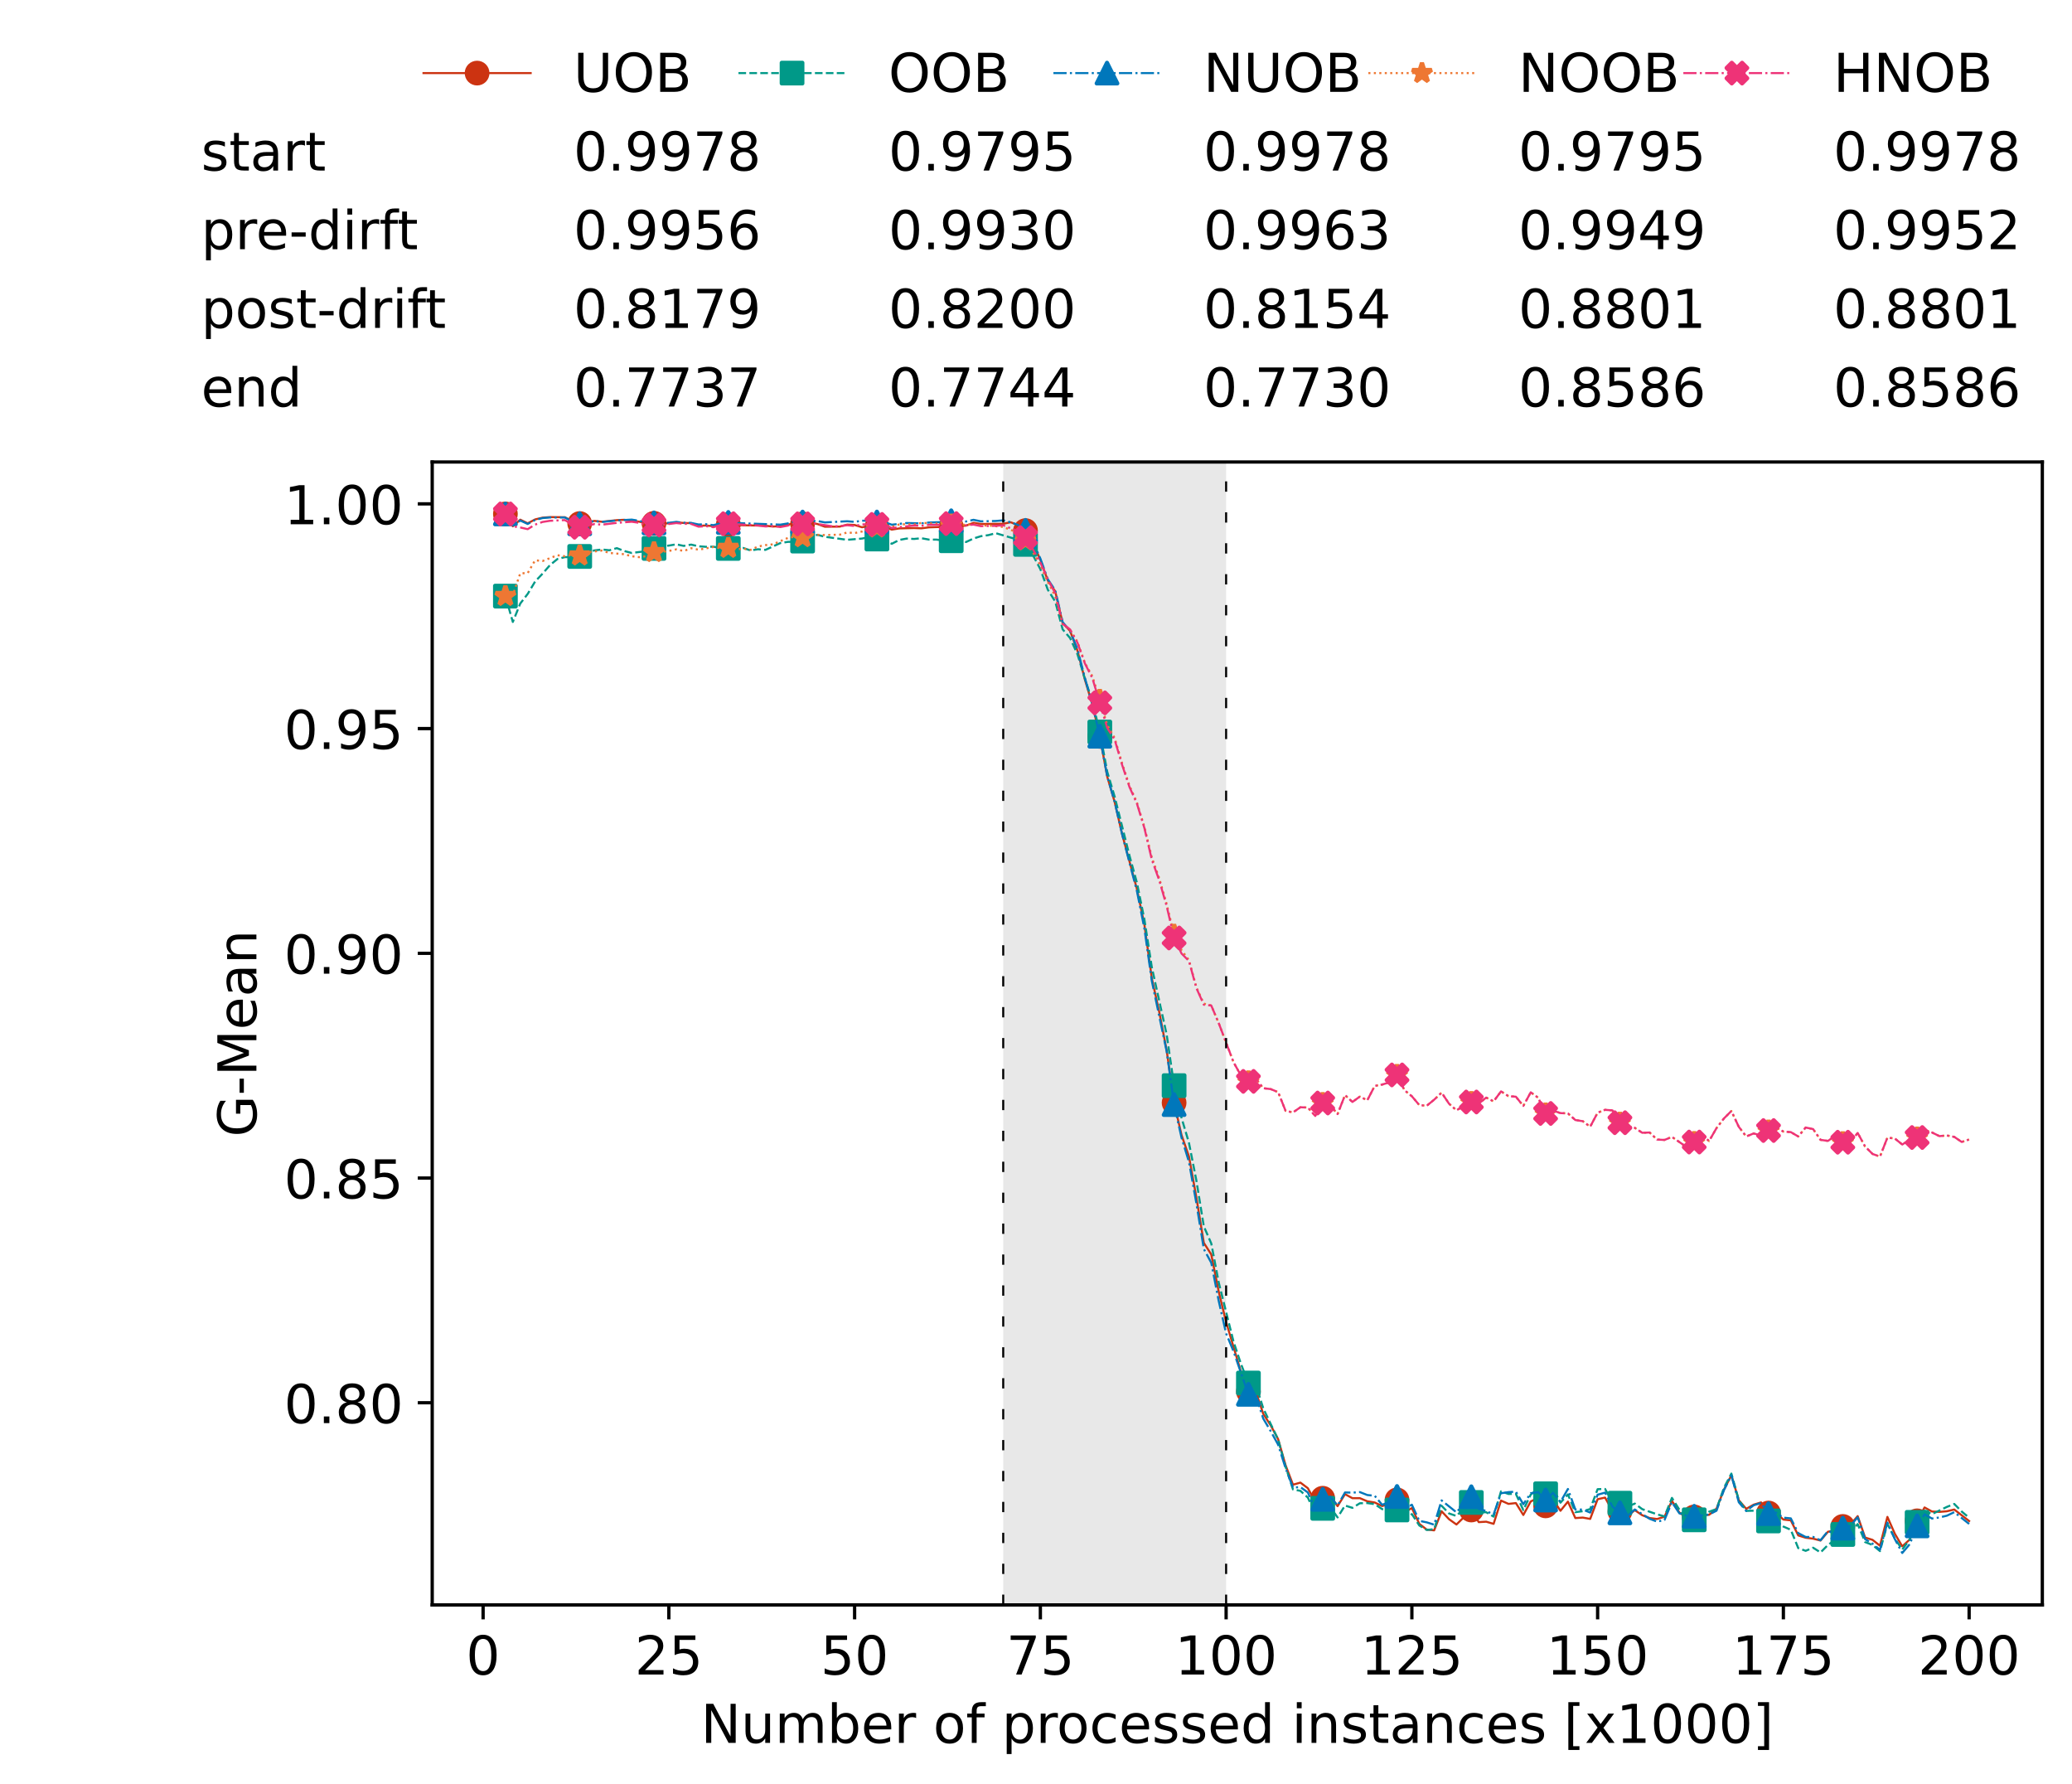<?xml version="1.0" encoding="utf-8" standalone="no"?>
<!DOCTYPE svg PUBLIC "-//W3C//DTD SVG 1.1//EN"
  "http://www.w3.org/Graphics/SVG/1.1/DTD/svg11.dtd">
<!-- Created with matplotlib (https://matplotlib.org/) -->
<svg height="432.615pt" version="1.1" viewBox="0 0 502.65 432.615" width="502.65pt" xmlns="http://www.w3.org/2000/svg" xmlns:xlink="http://www.w3.org/1999/xlink">
 <defs>
  <style type="text/css">*{stroke-linecap:butt;stroke-linejoin:round;}</style>
 </defs>
 <g id="figure_1">
  <g id="patch_1">
   <path d="M 0 432.615 
L 502.65 432.615 
L 502.65 0 
L 0 0 
z
" style="fill:#ffffff;"/>
  </g>
  <g id="axes_1">
   <g id="patch_2">
    <path d="M 104.85 389.252 
L 495.45 389.252 
L 495.45 112.052 
L 104.85 112.052 
z
" style="fill:#ffffff;"/>
   </g>
   <g id="patch_3">
    <path clip-path="url(#p7a4ebcaf05)" d="M 297.446 389.252 
L 297.446 112.052 
L 243.372 112.052 
L 243.372 389.252 
z
" style="fill:#d3d3d3;opacity:0.5;"/>
   </g>
   <g id="matplotlib.axis_1">
    <g id="xtick_1">
     <g id="line2d_1">
      <defs>
       <path d="M 0 0 
L 0 3.5 
" id="m06a1fa8ce1" style="stroke:#000000;stroke-width:0.8;"/>
      </defs>
      <g>
       <use style="stroke:#000000;stroke-width:0.8;" x="117.197" xlink:href="#m06a1fa8ce1" y="389.252"/>
      </g>
     </g>
     <g id="text_1">
      <!-- 0 -->
      <g transform="translate(113.061 406.13)scale(0.13 -0.13)">
       <defs>
        <path d="M 31.781 66.406 
Q 24.172 66.406 20.328 58.906 
Q 16.5 51.422 16.5 36.375 
Q 16.5 21.391 20.328 13.891 
Q 24.172 6.391 31.781 6.391 
Q 39.453 6.391 43.281 13.891 
Q 47.125 21.391 47.125 36.375 
Q 47.125 51.422 43.281 58.906 
Q 39.453 66.406 31.781 66.406 
z
M 31.781 74.219 
Q 44.047 74.219 50.516 64.516 
Q 56.984 54.828 56.984 36.375 
Q 56.984 17.969 50.516 8.266 
Q 44.047 -1.422 31.781 -1.422 
Q 19.531 -1.422 13.062 8.266 
Q 6.594 17.969 6.594 36.375 
Q 6.594 54.828 13.062 64.516 
Q 19.531 74.219 31.781 74.219 
z
" id="DejaVuSans-48"/>
       </defs>
       <use xlink:href="#DejaVuSans-48"/>
      </g>
     </g>
    </g>
    <g id="xtick_2">
     <g id="line2d_2">
      <g>
       <use style="stroke:#000000;stroke-width:0.8;" x="162.259" xlink:href="#m06a1fa8ce1" y="389.252"/>
      </g>
     </g>
     <g id="text_2">
      <!-- 25 -->
      <g transform="translate(153.988 406.13)scale(0.13 -0.13)">
       <defs>
        <path d="M 19.188 8.297 
L 53.609 8.297 
L 53.609 0 
L 7.328 0 
L 7.328 8.297 
Q 12.938 14.109 22.625 23.891 
Q 32.328 33.688 34.812 36.531 
Q 39.547 41.844 41.422 45.531 
Q 43.312 49.219 43.312 52.781 
Q 43.312 58.594 39.234 62.25 
Q 35.156 65.922 28.609 65.922 
Q 23.969 65.922 18.812 64.312 
Q 13.672 62.703 7.812 59.422 
L 7.812 69.391 
Q 13.766 71.781 18.938 73 
Q 24.125 74.219 28.422 74.219 
Q 39.75 74.219 46.484 68.547 
Q 53.219 62.891 53.219 53.422 
Q 53.219 48.922 51.531 44.891 
Q 49.859 40.875 45.406 35.406 
Q 44.188 33.984 37.641 27.219 
Q 31.109 20.453 19.188 8.297 
z
" id="DejaVuSans-50"/>
        <path d="M 10.797 72.906 
L 49.516 72.906 
L 49.516 64.594 
L 19.828 64.594 
L 19.828 46.734 
Q 21.969 47.469 24.109 47.828 
Q 26.266 48.188 28.422 48.188 
Q 40.625 48.188 47.75 41.5 
Q 54.891 34.812 54.891 23.391 
Q 54.891 11.625 47.562 5.094 
Q 40.234 -1.422 26.906 -1.422 
Q 22.312 -1.422 17.547 -0.641 
Q 12.797 0.141 7.719 1.703 
L 7.719 11.625 
Q 12.109 9.234 16.797 8.062 
Q 21.484 6.891 26.703 6.891 
Q 35.156 6.891 40.078 11.328 
Q 45.016 15.766 45.016 23.391 
Q 45.016 31 40.078 35.438 
Q 35.156 39.891 26.703 39.891 
Q 22.75 39.891 18.812 39.016 
Q 14.891 38.141 10.797 36.281 
z
" id="DejaVuSans-53"/>
       </defs>
       <use xlink:href="#DejaVuSans-50"/>
       <use x="63.623" xlink:href="#DejaVuSans-53"/>
      </g>
     </g>
    </g>
    <g id="xtick_3">
     <g id="line2d_3">
      <g>
       <use style="stroke:#000000;stroke-width:0.8;" x="207.322" xlink:href="#m06a1fa8ce1" y="389.252"/>
      </g>
     </g>
     <g id="text_3">
      <!-- 50 -->
      <g transform="translate(199.05 406.13)scale(0.13 -0.13)">
       <use xlink:href="#DejaVuSans-53"/>
       <use x="63.623" xlink:href="#DejaVuSans-48"/>
      </g>
     </g>
    </g>
    <g id="xtick_4">
     <g id="line2d_4">
      <g>
       <use style="stroke:#000000;stroke-width:0.8;" x="252.384" xlink:href="#m06a1fa8ce1" y="389.252"/>
      </g>
     </g>
     <g id="text_4">
      <!-- 75 -->
      <g transform="translate(244.113 406.13)scale(0.13 -0.13)">
       <defs>
        <path d="M 8.203 72.906 
L 55.078 72.906 
L 55.078 68.703 
L 28.609 0 
L 18.312 0 
L 43.219 64.594 
L 8.203 64.594 
z
" id="DejaVuSans-55"/>
       </defs>
       <use xlink:href="#DejaVuSans-55"/>
       <use x="63.623" xlink:href="#DejaVuSans-53"/>
      </g>
     </g>
    </g>
    <g id="xtick_5">
     <g id="line2d_5">
      <g>
       <use style="stroke:#000000;stroke-width:0.8;" x="297.446" xlink:href="#m06a1fa8ce1" y="389.252"/>
      </g>
     </g>
     <g id="text_5">
      <!-- 100 -->
      <g transform="translate(285.039 406.13)scale(0.13 -0.13)">
       <defs>
        <path d="M 12.406 8.297 
L 28.516 8.297 
L 28.516 63.922 
L 10.984 60.406 
L 10.984 69.391 
L 28.422 72.906 
L 38.281 72.906 
L 38.281 8.297 
L 54.391 8.297 
L 54.391 0 
L 12.406 0 
z
" id="DejaVuSans-49"/>
       </defs>
       <use xlink:href="#DejaVuSans-49"/>
       <use x="63.623" xlink:href="#DejaVuSans-48"/>
       <use x="127.246" xlink:href="#DejaVuSans-48"/>
      </g>
     </g>
    </g>
    <g id="xtick_6">
     <g id="line2d_6">
      <g>
       <use style="stroke:#000000;stroke-width:0.8;" x="342.509" xlink:href="#m06a1fa8ce1" y="389.252"/>
      </g>
     </g>
     <g id="text_6">
      <!-- 125 -->
      <g transform="translate(330.102 406.13)scale(0.13 -0.13)">
       <use xlink:href="#DejaVuSans-49"/>
       <use x="63.623" xlink:href="#DejaVuSans-50"/>
       <use x="127.246" xlink:href="#DejaVuSans-53"/>
      </g>
     </g>
    </g>
    <g id="xtick_7">
     <g id="line2d_7">
      <g>
       <use style="stroke:#000000;stroke-width:0.8;" x="387.571" xlink:href="#m06a1fa8ce1" y="389.252"/>
      </g>
     </g>
     <g id="text_7">
      <!-- 150 -->
      <g transform="translate(375.164 406.13)scale(0.13 -0.13)">
       <use xlink:href="#DejaVuSans-49"/>
       <use x="63.623" xlink:href="#DejaVuSans-53"/>
       <use x="127.246" xlink:href="#DejaVuSans-48"/>
      </g>
     </g>
    </g>
    <g id="xtick_8">
     <g id="line2d_8">
      <g>
       <use style="stroke:#000000;stroke-width:0.8;" x="432.633" xlink:href="#m06a1fa8ce1" y="389.252"/>
      </g>
     </g>
     <g id="text_8">
      <!-- 175 -->
      <g transform="translate(420.226 406.13)scale(0.13 -0.13)">
       <use xlink:href="#DejaVuSans-49"/>
       <use x="63.623" xlink:href="#DejaVuSans-55"/>
       <use x="127.246" xlink:href="#DejaVuSans-53"/>
      </g>
     </g>
    </g>
    <g id="xtick_9">
     <g id="line2d_9">
      <g>
       <use style="stroke:#000000;stroke-width:0.8;" x="477.695" xlink:href="#m06a1fa8ce1" y="389.252"/>
      </g>
     </g>
     <g id="text_9">
      <!-- 200 -->
      <g transform="translate(465.289 406.13)scale(0.13 -0.13)">
       <use xlink:href="#DejaVuSans-50"/>
       <use x="63.623" xlink:href="#DejaVuSans-48"/>
       <use x="127.246" xlink:href="#DejaVuSans-48"/>
      </g>
     </g>
    </g>
    <g id="text_10">
     <!-- Number of processed instances [x1000] -->
     <g transform="translate(170.025 422.711)scale(0.13 -0.13)">
      <defs>
       <path d="M 9.812 72.906 
L 23.094 72.906 
L 55.422 11.922 
L 55.422 72.906 
L 64.984 72.906 
L 64.984 0 
L 51.703 0 
L 19.391 60.984 
L 19.391 0 
L 9.812 0 
z
" id="DejaVuSans-78"/>
       <path d="M 8.5 21.578 
L 8.5 54.688 
L 17.484 54.688 
L 17.484 21.922 
Q 17.484 14.156 20.5 10.266 
Q 23.531 6.391 29.594 6.391 
Q 36.859 6.391 41.078 11.031 
Q 45.312 15.672 45.312 23.688 
L 45.312 54.688 
L 54.297 54.688 
L 54.297 0 
L 45.312 0 
L 45.312 8.406 
Q 42.047 3.422 37.719 1 
Q 33.406 -1.422 27.688 -1.422 
Q 18.266 -1.422 13.375 4.438 
Q 8.5 10.297 8.5 21.578 
z
M 31.109 56 
z
" id="DejaVuSans-117"/>
       <path d="M 52 44.188 
Q 55.375 50.25 60.062 53.125 
Q 64.75 56 71.094 56 
Q 79.641 56 84.281 50.016 
Q 88.922 44.047 88.922 33.016 
L 88.922 0 
L 79.891 0 
L 79.891 32.719 
Q 79.891 40.578 77.094 44.375 
Q 74.312 48.188 68.609 48.188 
Q 61.625 48.188 57.562 43.547 
Q 53.516 38.922 53.516 30.906 
L 53.516 0 
L 44.484 0 
L 44.484 32.719 
Q 44.484 40.625 41.703 44.406 
Q 38.922 48.188 33.109 48.188 
Q 26.219 48.188 22.156 43.531 
Q 18.109 38.875 18.109 30.906 
L 18.109 0 
L 9.078 0 
L 9.078 54.688 
L 18.109 54.688 
L 18.109 46.188 
Q 21.188 51.219 25.484 53.609 
Q 29.781 56 35.688 56 
Q 41.656 56 45.828 52.969 
Q 50 49.953 52 44.188 
z
" id="DejaVuSans-109"/>
       <path d="M 48.688 27.297 
Q 48.688 37.203 44.609 42.844 
Q 40.531 48.484 33.406 48.484 
Q 26.266 48.484 22.188 42.844 
Q 18.109 37.203 18.109 27.297 
Q 18.109 17.391 22.188 11.75 
Q 26.266 6.109 33.406 6.109 
Q 40.531 6.109 44.609 11.75 
Q 48.688 17.391 48.688 27.297 
z
M 18.109 46.391 
Q 20.953 51.266 25.266 53.625 
Q 29.594 56 35.594 56 
Q 45.562 56 51.781 48.094 
Q 58.016 40.188 58.016 27.297 
Q 58.016 14.406 51.781 6.484 
Q 45.562 -1.422 35.594 -1.422 
Q 29.594 -1.422 25.266 0.953 
Q 20.953 3.328 18.109 8.203 
L 18.109 0 
L 9.078 0 
L 9.078 75.984 
L 18.109 75.984 
z
" id="DejaVuSans-98"/>
       <path d="M 56.203 29.594 
L 56.203 25.203 
L 14.891 25.203 
Q 15.484 15.922 20.484 11.062 
Q 25.484 6.203 34.422 6.203 
Q 39.594 6.203 44.453 7.469 
Q 49.312 8.734 54.109 11.281 
L 54.109 2.781 
Q 49.266 0.734 44.188 -0.344 
Q 39.109 -1.422 33.891 -1.422 
Q 20.797 -1.422 13.156 6.188 
Q 5.516 13.812 5.516 26.812 
Q 5.516 40.234 12.766 48.109 
Q 20.016 56 32.328 56 
Q 43.359 56 49.781 48.891 
Q 56.203 41.797 56.203 29.594 
z
M 47.219 32.234 
Q 47.125 39.594 43.094 43.984 
Q 39.062 48.391 32.422 48.391 
Q 24.906 48.391 20.391 44.141 
Q 15.875 39.891 15.188 32.172 
z
" id="DejaVuSans-101"/>
       <path d="M 41.109 46.297 
Q 39.594 47.172 37.812 47.578 
Q 36.031 48 33.891 48 
Q 26.266 48 22.188 43.047 
Q 18.109 38.094 18.109 28.812 
L 18.109 0 
L 9.078 0 
L 9.078 54.688 
L 18.109 54.688 
L 18.109 46.188 
Q 20.953 51.172 25.484 53.578 
Q 30.031 56 36.531 56 
Q 37.453 56 38.578 55.875 
Q 39.703 55.766 41.062 55.516 
z
" id="DejaVuSans-114"/>
       <path id="DejaVuSans-32"/>
       <path d="M 30.609 48.391 
Q 23.391 48.391 19.188 42.75 
Q 14.984 37.109 14.984 27.297 
Q 14.984 17.484 19.156 11.844 
Q 23.344 6.203 30.609 6.203 
Q 37.797 6.203 41.984 11.859 
Q 46.188 17.531 46.188 27.297 
Q 46.188 37.016 41.984 42.703 
Q 37.797 48.391 30.609 48.391 
z
M 30.609 56 
Q 42.328 56 49.016 48.375 
Q 55.719 40.766 55.719 27.297 
Q 55.719 13.875 49.016 6.219 
Q 42.328 -1.422 30.609 -1.422 
Q 18.844 -1.422 12.172 6.219 
Q 5.516 13.875 5.516 27.297 
Q 5.516 40.766 12.172 48.375 
Q 18.844 56 30.609 56 
z
" id="DejaVuSans-111"/>
       <path d="M 37.109 75.984 
L 37.109 68.5 
L 28.516 68.5 
Q 23.688 68.5 21.797 66.547 
Q 19.922 64.594 19.922 59.516 
L 19.922 54.688 
L 34.719 54.688 
L 34.719 47.703 
L 19.922 47.703 
L 19.922 0 
L 10.891 0 
L 10.891 47.703 
L 2.297 47.703 
L 2.297 54.688 
L 10.891 54.688 
L 10.891 58.5 
Q 10.891 67.625 15.141 71.797 
Q 19.391 75.984 28.609 75.984 
z
" id="DejaVuSans-102"/>
       <path d="M 18.109 8.203 
L 18.109 -20.797 
L 9.078 -20.797 
L 9.078 54.688 
L 18.109 54.688 
L 18.109 46.391 
Q 20.953 51.266 25.266 53.625 
Q 29.594 56 35.594 56 
Q 45.562 56 51.781 48.094 
Q 58.016 40.188 58.016 27.297 
Q 58.016 14.406 51.781 6.484 
Q 45.562 -1.422 35.594 -1.422 
Q 29.594 -1.422 25.266 0.953 
Q 20.953 3.328 18.109 8.203 
z
M 48.688 27.297 
Q 48.688 37.203 44.609 42.844 
Q 40.531 48.484 33.406 48.484 
Q 26.266 48.484 22.188 42.844 
Q 18.109 37.203 18.109 27.297 
Q 18.109 17.391 22.188 11.75 
Q 26.266 6.109 33.406 6.109 
Q 40.531 6.109 44.609 11.75 
Q 48.688 17.391 48.688 27.297 
z
" id="DejaVuSans-112"/>
       <path d="M 48.781 52.594 
L 48.781 44.188 
Q 44.969 46.297 41.141 47.344 
Q 37.312 48.391 33.406 48.391 
Q 24.656 48.391 19.812 42.844 
Q 14.984 37.312 14.984 27.297 
Q 14.984 17.281 19.812 11.734 
Q 24.656 6.203 33.406 6.203 
Q 37.312 6.203 41.141 7.25 
Q 44.969 8.297 48.781 10.406 
L 48.781 2.094 
Q 45.016 0.344 40.984 -0.531 
Q 36.969 -1.422 32.422 -1.422 
Q 20.062 -1.422 12.781 6.344 
Q 5.516 14.109 5.516 27.297 
Q 5.516 40.672 12.859 48.328 
Q 20.219 56 33.016 56 
Q 37.156 56 41.109 55.141 
Q 45.062 54.297 48.781 52.594 
z
" id="DejaVuSans-99"/>
       <path d="M 44.281 53.078 
L 44.281 44.578 
Q 40.484 46.531 36.375 47.5 
Q 32.281 48.484 27.875 48.484 
Q 21.188 48.484 17.844 46.438 
Q 14.5 44.391 14.5 40.281 
Q 14.5 37.156 16.891 35.375 
Q 19.281 33.594 26.516 31.984 
L 29.594 31.297 
Q 39.156 29.25 43.188 25.516 
Q 47.219 21.781 47.219 15.094 
Q 47.219 7.469 41.188 3.016 
Q 35.156 -1.422 24.609 -1.422 
Q 20.219 -1.422 15.453 -0.562 
Q 10.688 0.297 5.422 2 
L 5.422 11.281 
Q 10.406 8.688 15.234 7.391 
Q 20.062 6.109 24.812 6.109 
Q 31.156 6.109 34.562 8.281 
Q 37.984 10.453 37.984 14.406 
Q 37.984 18.062 35.516 20.016 
Q 33.062 21.969 24.703 23.781 
L 21.578 24.516 
Q 13.234 26.266 9.516 29.906 
Q 5.812 33.547 5.812 39.891 
Q 5.812 47.609 11.281 51.797 
Q 16.75 56 26.812 56 
Q 31.781 56 36.172 55.266 
Q 40.578 54.547 44.281 53.078 
z
" id="DejaVuSans-115"/>
       <path d="M 45.406 46.391 
L 45.406 75.984 
L 54.391 75.984 
L 54.391 0 
L 45.406 0 
L 45.406 8.203 
Q 42.578 3.328 38.25 0.953 
Q 33.938 -1.422 27.875 -1.422 
Q 17.969 -1.422 11.734 6.484 
Q 5.516 14.406 5.516 27.297 
Q 5.516 40.188 11.734 48.094 
Q 17.969 56 27.875 56 
Q 33.938 56 38.25 53.625 
Q 42.578 51.266 45.406 46.391 
z
M 14.797 27.297 
Q 14.797 17.391 18.875 11.75 
Q 22.953 6.109 30.078 6.109 
Q 37.203 6.109 41.297 11.75 
Q 45.406 17.391 45.406 27.297 
Q 45.406 37.203 41.297 42.844 
Q 37.203 48.484 30.078 48.484 
Q 22.953 48.484 18.875 42.844 
Q 14.797 37.203 14.797 27.297 
z
" id="DejaVuSans-100"/>
       <path d="M 9.422 54.688 
L 18.406 54.688 
L 18.406 0 
L 9.422 0 
z
M 9.422 75.984 
L 18.406 75.984 
L 18.406 64.594 
L 9.422 64.594 
z
" id="DejaVuSans-105"/>
       <path d="M 54.891 33.016 
L 54.891 0 
L 45.906 0 
L 45.906 32.719 
Q 45.906 40.484 42.875 44.328 
Q 39.844 48.188 33.797 48.188 
Q 26.516 48.188 22.312 43.547 
Q 18.109 38.922 18.109 30.906 
L 18.109 0 
L 9.078 0 
L 9.078 54.688 
L 18.109 54.688 
L 18.109 46.188 
Q 21.344 51.125 25.703 53.562 
Q 30.078 56 35.797 56 
Q 45.219 56 50.047 50.172 
Q 54.891 44.344 54.891 33.016 
z
" id="DejaVuSans-110"/>
       <path d="M 18.312 70.219 
L 18.312 54.688 
L 36.812 54.688 
L 36.812 47.703 
L 18.312 47.703 
L 18.312 18.016 
Q 18.312 11.328 20.141 9.422 
Q 21.969 7.516 27.594 7.516 
L 36.812 7.516 
L 36.812 0 
L 27.594 0 
Q 17.188 0 13.234 3.875 
Q 9.281 7.766 9.281 18.016 
L 9.281 47.703 
L 2.688 47.703 
L 2.688 54.688 
L 9.281 54.688 
L 9.281 70.219 
z
" id="DejaVuSans-116"/>
       <path d="M 34.281 27.484 
Q 23.391 27.484 19.188 25 
Q 14.984 22.516 14.984 16.5 
Q 14.984 11.719 18.141 8.906 
Q 21.297 6.109 26.703 6.109 
Q 34.188 6.109 38.703 11.406 
Q 43.219 16.703 43.219 25.484 
L 43.219 27.484 
z
M 52.203 31.203 
L 52.203 0 
L 43.219 0 
L 43.219 8.297 
Q 40.141 3.328 35.547 0.953 
Q 30.953 -1.422 24.312 -1.422 
Q 15.922 -1.422 10.953 3.297 
Q 6 8.016 6 15.922 
Q 6 25.141 12.172 29.828 
Q 18.359 34.516 30.609 34.516 
L 43.219 34.516 
L 43.219 35.406 
Q 43.219 41.609 39.141 45 
Q 35.062 48.391 27.688 48.391 
Q 23 48.391 18.547 47.266 
Q 14.109 46.141 10.016 43.891 
L 10.016 52.203 
Q 14.938 54.109 19.578 55.047 
Q 24.219 56 28.609 56 
Q 40.484 56 46.344 49.844 
Q 52.203 43.703 52.203 31.203 
z
" id="DejaVuSans-97"/>
       <path d="M 8.594 75.984 
L 29.297 75.984 
L 29.297 69 
L 17.578 69 
L 17.578 -6.203 
L 29.297 -6.203 
L 29.297 -13.188 
L 8.594 -13.188 
z
" id="DejaVuSans-91"/>
       <path d="M 54.891 54.688 
L 35.109 28.078 
L 55.906 0 
L 45.312 0 
L 29.391 21.484 
L 13.484 0 
L 2.875 0 
L 24.125 28.609 
L 4.688 54.688 
L 15.281 54.688 
L 29.781 35.203 
L 44.281 54.688 
z
" id="DejaVuSans-120"/>
       <path d="M 30.422 75.984 
L 30.422 -13.188 
L 9.719 -13.188 
L 9.719 -6.203 
L 21.391 -6.203 
L 21.391 69 
L 9.719 69 
L 9.719 75.984 
z
" id="DejaVuSans-93"/>
      </defs>
      <use xlink:href="#DejaVuSans-78"/>
      <use x="74.805" xlink:href="#DejaVuSans-117"/>
      <use x="138.184" xlink:href="#DejaVuSans-109"/>
      <use x="235.596" xlink:href="#DejaVuSans-98"/>
      <use x="299.072" xlink:href="#DejaVuSans-101"/>
      <use x="360.596" xlink:href="#DejaVuSans-114"/>
      <use x="401.709" xlink:href="#DejaVuSans-32"/>
      <use x="433.496" xlink:href="#DejaVuSans-111"/>
      <use x="494.678" xlink:href="#DejaVuSans-102"/>
      <use x="529.883" xlink:href="#DejaVuSans-32"/>
      <use x="561.67" xlink:href="#DejaVuSans-112"/>
      <use x="625.146" xlink:href="#DejaVuSans-114"/>
      <use x="664.01" xlink:href="#DejaVuSans-111"/>
      <use x="725.191" xlink:href="#DejaVuSans-99"/>
      <use x="780.172" xlink:href="#DejaVuSans-101"/>
      <use x="841.695" xlink:href="#DejaVuSans-115"/>
      <use x="893.795" xlink:href="#DejaVuSans-115"/>
      <use x="945.895" xlink:href="#DejaVuSans-101"/>
      <use x="1007.418" xlink:href="#DejaVuSans-100"/>
      <use x="1070.895" xlink:href="#DejaVuSans-32"/>
      <use x="1102.682" xlink:href="#DejaVuSans-105"/>
      <use x="1130.465" xlink:href="#DejaVuSans-110"/>
      <use x="1193.844" xlink:href="#DejaVuSans-115"/>
      <use x="1245.943" xlink:href="#DejaVuSans-116"/>
      <use x="1285.152" xlink:href="#DejaVuSans-97"/>
      <use x="1346.432" xlink:href="#DejaVuSans-110"/>
      <use x="1409.811" xlink:href="#DejaVuSans-99"/>
      <use x="1464.791" xlink:href="#DejaVuSans-101"/>
      <use x="1526.314" xlink:href="#DejaVuSans-115"/>
      <use x="1578.414" xlink:href="#DejaVuSans-32"/>
      <use x="1610.201" xlink:href="#DejaVuSans-91"/>
      <use x="1649.215" xlink:href="#DejaVuSans-120"/>
      <use x="1708.395" xlink:href="#DejaVuSans-49"/>
      <use x="1772.018" xlink:href="#DejaVuSans-48"/>
      <use x="1835.641" xlink:href="#DejaVuSans-48"/>
      <use x="1899.264" xlink:href="#DejaVuSans-48"/>
      <use x="1962.887" xlink:href="#DejaVuSans-93"/>
     </g>
    </g>
   </g>
   <g id="matplotlib.axis_2">
    <g id="ytick_1">
     <g id="line2d_10">
      <defs>
       <path d="M 0 0 
L -3.5 0 
" id="ma045a18877" style="stroke:#000000;stroke-width:0.8;"/>
      </defs>
      <g>
       <use style="stroke:#000000;stroke-width:0.8;" x="104.85" xlink:href="#ma045a18877" y="340.215"/>
      </g>
     </g>
     <g id="text_11">
      <!-- 0.80 -->
      <g transform="translate(68.905 345.154)scale(0.13 -0.13)">
       <defs>
        <path d="M 10.688 12.406 
L 21 12.406 
L 21 0 
L 10.688 0 
z
" id="DejaVuSans-46"/>
        <path d="M 31.781 34.625 
Q 24.75 34.625 20.719 30.859 
Q 16.703 27.094 16.703 20.516 
Q 16.703 13.922 20.719 10.156 
Q 24.75 6.391 31.781 6.391 
Q 38.812 6.391 42.859 10.172 
Q 46.922 13.969 46.922 20.516 
Q 46.922 27.094 42.891 30.859 
Q 38.875 34.625 31.781 34.625 
z
M 21.922 38.812 
Q 15.578 40.375 12.031 44.719 
Q 8.5 49.078 8.5 55.328 
Q 8.5 64.062 14.719 69.141 
Q 20.953 74.219 31.781 74.219 
Q 42.672 74.219 48.875 69.141 
Q 55.078 64.062 55.078 55.328 
Q 55.078 49.078 51.531 44.719 
Q 48 40.375 41.703 38.812 
Q 48.828 37.156 52.797 32.312 
Q 56.781 27.484 56.781 20.516 
Q 56.781 9.906 50.312 4.234 
Q 43.844 -1.422 31.781 -1.422 
Q 19.734 -1.422 13.25 4.234 
Q 6.781 9.906 6.781 20.516 
Q 6.781 27.484 10.781 32.312 
Q 14.797 37.156 21.922 38.812 
z
M 18.312 54.391 
Q 18.312 48.734 21.844 45.562 
Q 25.391 42.391 31.781 42.391 
Q 38.141 42.391 41.719 45.562 
Q 45.312 48.734 45.312 54.391 
Q 45.312 60.062 41.719 63.234 
Q 38.141 66.406 31.781 66.406 
Q 25.391 66.406 21.844 63.234 
Q 18.312 60.062 18.312 54.391 
z
" id="DejaVuSans-56"/>
       </defs>
       <use xlink:href="#DejaVuSans-48"/>
       <use x="63.623" xlink:href="#DejaVuSans-46"/>
       <use x="95.41" xlink:href="#DejaVuSans-56"/>
       <use x="159.033" xlink:href="#DejaVuSans-48"/>
      </g>
     </g>
    </g>
    <g id="ytick_2">
     <g id="line2d_11">
      <g>
       <use style="stroke:#000000;stroke-width:0.8;" x="104.85" xlink:href="#ma045a18877" y="285.713"/>
      </g>
     </g>
     <g id="text_12">
      <!-- 0.85 -->
      <g transform="translate(68.905 290.652)scale(0.13 -0.13)">
       <use xlink:href="#DejaVuSans-48"/>
       <use x="63.623" xlink:href="#DejaVuSans-46"/>
       <use x="95.41" xlink:href="#DejaVuSans-56"/>
       <use x="159.033" xlink:href="#DejaVuSans-53"/>
      </g>
     </g>
    </g>
    <g id="ytick_3">
     <g id="line2d_12">
      <g>
       <use style="stroke:#000000;stroke-width:0.8;" x="104.85" xlink:href="#ma045a18877" y="231.211"/>
      </g>
     </g>
     <g id="text_13">
      <!-- 0.90 -->
      <g transform="translate(68.905 236.15)scale(0.13 -0.13)">
       <defs>
        <path d="M 10.984 1.516 
L 10.984 10.5 
Q 14.703 8.734 18.5 7.812 
Q 22.312 6.891 25.984 6.891 
Q 35.75 6.891 40.891 13.453 
Q 46.047 20.016 46.781 33.406 
Q 43.953 29.203 39.594 26.953 
Q 35.25 24.703 29.984 24.703 
Q 19.047 24.703 12.672 31.312 
Q 6.297 37.938 6.297 49.422 
Q 6.297 60.641 12.938 67.422 
Q 19.578 74.219 30.609 74.219 
Q 43.266 74.219 49.922 64.516 
Q 56.594 54.828 56.594 36.375 
Q 56.594 19.141 48.406 8.859 
Q 40.234 -1.422 26.422 -1.422 
Q 22.703 -1.422 18.891 -0.688 
Q 15.094 0.047 10.984 1.516 
z
M 30.609 32.422 
Q 37.25 32.422 41.125 36.953 
Q 45.016 41.5 45.016 49.422 
Q 45.016 57.281 41.125 61.844 
Q 37.25 66.406 30.609 66.406 
Q 23.969 66.406 20.094 61.844 
Q 16.219 57.281 16.219 49.422 
Q 16.219 41.5 20.094 36.953 
Q 23.969 32.422 30.609 32.422 
z
" id="DejaVuSans-57"/>
       </defs>
       <use xlink:href="#DejaVuSans-48"/>
       <use x="63.623" xlink:href="#DejaVuSans-46"/>
       <use x="95.41" xlink:href="#DejaVuSans-57"/>
       <use x="159.033" xlink:href="#DejaVuSans-48"/>
      </g>
     </g>
    </g>
    <g id="ytick_4">
     <g id="line2d_13">
      <g>
       <use style="stroke:#000000;stroke-width:0.8;" x="104.85" xlink:href="#ma045a18877" y="176.709"/>
      </g>
     </g>
     <g id="text_14">
      <!-- 0.95 -->
      <g transform="translate(68.905 181.648)scale(0.13 -0.13)">
       <use xlink:href="#DejaVuSans-48"/>
       <use x="63.623" xlink:href="#DejaVuSans-46"/>
       <use x="95.41" xlink:href="#DejaVuSans-57"/>
       <use x="159.033" xlink:href="#DejaVuSans-53"/>
      </g>
     </g>
    </g>
    <g id="ytick_5">
     <g id="line2d_14">
      <g>
       <use style="stroke:#000000;stroke-width:0.8;" x="104.85" xlink:href="#ma045a18877" y="122.208"/>
      </g>
     </g>
     <g id="text_15">
      <!-- 1.00 -->
      <g transform="translate(68.905 127.147)scale(0.13 -0.13)">
       <use xlink:href="#DejaVuSans-49"/>
       <use x="63.623" xlink:href="#DejaVuSans-46"/>
       <use x="95.41" xlink:href="#DejaVuSans-48"/>
       <use x="159.033" xlink:href="#DejaVuSans-48"/>
      </g>
     </g>
    </g>
    <g id="text_16">
     <!-- G-Mean -->
     <g transform="translate(62.201 275.744)rotate(-90)scale(0.13 -0.13)">
      <defs>
       <path d="M 59.516 10.406 
L 59.516 29.984 
L 43.406 29.984 
L 43.406 38.094 
L 69.281 38.094 
L 69.281 6.781 
Q 63.578 2.734 56.688 0.656 
Q 49.812 -1.422 42 -1.422 
Q 24.906 -1.422 15.25 8.562 
Q 5.609 18.562 5.609 36.375 
Q 5.609 54.25 15.25 64.234 
Q 24.906 74.219 42 74.219 
Q 49.125 74.219 55.547 72.453 
Q 61.969 70.703 67.391 67.281 
L 67.391 56.781 
Q 61.922 61.422 55.766 63.766 
Q 49.609 66.109 42.828 66.109 
Q 29.438 66.109 22.719 58.641 
Q 16.016 51.172 16.016 36.375 
Q 16.016 21.625 22.719 14.156 
Q 29.438 6.688 42.828 6.688 
Q 48.047 6.688 52.141 7.594 
Q 56.25 8.5 59.516 10.406 
z
" id="DejaVuSans-71"/>
       <path d="M 4.891 31.391 
L 31.203 31.391 
L 31.203 23.391 
L 4.891 23.391 
z
" id="DejaVuSans-45"/>
       <path d="M 9.812 72.906 
L 24.516 72.906 
L 43.109 23.297 
L 61.812 72.906 
L 76.516 72.906 
L 76.516 0 
L 66.891 0 
L 66.891 64.016 
L 48.094 14.016 
L 38.188 14.016 
L 19.391 64.016 
L 19.391 0 
L 9.812 0 
z
" id="DejaVuSans-77"/>
      </defs>
      <use xlink:href="#DejaVuSans-71"/>
      <use x="77.49" xlink:href="#DejaVuSans-45"/>
      <use x="113.574" xlink:href="#DejaVuSans-77"/>
      <use x="199.854" xlink:href="#DejaVuSans-101"/>
      <use x="261.377" xlink:href="#DejaVuSans-97"/>
      <use x="322.656" xlink:href="#DejaVuSans-110"/>
     </g>
    </g>
   </g>
   <g id="line2d_15"/>
   <g id="line2d_16"/>
   <g id="line2d_17"/>
   <g id="line2d_18"/>
   <g id="line2d_19"/>
   <g id="line2d_20">
    <path clip-path="url(#p7a4ebcaf05)" d="M 122.605 124.652 
L 124.407 127.649 
L 126.21 126.039 
L 128.012 126.923 
L 129.815 125.98 
L 131.617 125.55 
L 133.419 125.415 
L 137.024 125.443 
L 138.827 126.405 
L 140.629 126.978 
L 144.234 126.337 
L 146.037 126.544 
L 149.642 126.154 
L 151.444 126.066 
L 155.049 126.522 
L 156.852 126.954 
L 162.259 126.941 
L 164.062 126.663 
L 165.864 126.844 
L 167.667 126.875 
L 169.469 127.54 
L 171.272 127.449 
L 173.074 127.618 
L 176.679 127.203 
L 178.482 127.356 
L 185.692 127.502 
L 187.494 127.705 
L 189.297 127.597 
L 191.099 127.279 
L 192.902 126.782 
L 194.704 127.058 
L 196.507 126.832 
L 198.309 127.091 
L 200.112 127.75 
L 203.717 127.721 
L 205.519 127.239 
L 207.322 127.331 
L 209.124 127.877 
L 210.927 127.538 
L 212.729 127.824 
L 214.532 127.793 
L 216.334 128.448 
L 218.137 128.161 
L 221.742 128.069 
L 223.544 128.14 
L 225.347 127.898 
L 228.952 127.779 
L 234.359 127.49 
L 236.162 126.802 
L 237.964 127.082 
L 243.372 127.036 
L 245.174 126.664 
L 246.976 127.355 
L 248.779 128.691 
L 250.581 131.552 
L 252.384 135.796 
L 254.186 140.794 
L 255.989 143.419 
L 257.791 151.107 
L 259.594 153.023 
L 261.396 157.832 
L 263.199 164.886 
L 265.001 170.849 
L 266.804 178.601 
L 268.606 188.37 
L 270.409 194.496 
L 272.211 202.276 
L 275.816 215.651 
L 277.619 224.256 
L 279.421 237.263 
L 281.224 245.451 
L 283.026 254.768 
L 284.829 267.457 
L 286.631 275.296 
L 288.434 280.49 
L 290.236 290.451 
L 292.039 301.441 
L 293.841 304.242 
L 295.644 313.234 
L 297.446 320.658 
L 301.051 332.735 
L 302.854 337.499 
L 304.656 337.528 
L 306.459 342.922 
L 308.261 345.701 
L 310.064 349.046 
L 311.866 355.355 
L 313.669 360.089 
L 315.471 359.584 
L 317.274 360.943 
L 319.076 364.219 
L 320.879 363.373 
L 322.681 362.716 
L 324.484 365.298 
L 326.286 362.385 
L 328.089 363.366 
L 329.891 363.353 
L 331.694 364.114 
L 333.496 364.409 
L 335.299 365.274 
L 337.101 364.681 
L 338.904 363.773 
L 340.706 366.774 
L 342.509 365.755 
L 344.311 369.583 
L 346.114 370.98 
L 347.916 371.161 
L 349.719 366.531 
L 351.521 368.457 
L 353.324 369.743 
L 356.928 366.228 
L 358.731 369.169 
L 360.533 369.063 
L 362.336 369.588 
L 364.138 363.941 
L 365.941 364.742 
L 367.743 364.547 
L 369.546 367.438 
L 371.348 364.153 
L 373.151 363.296 
L 374.953 365.222 
L 376.756 363.699 
L 378.558 366.415 
L 380.361 364.192 
L 382.163 368.182 
L 383.966 368.063 
L 385.768 368.387 
L 387.571 363.607 
L 389.373 363.216 
L 391.176 366.425 
L 392.978 366.605 
L 394.781 367.716 
L 396.583 366.263 
L 398.386 367.491 
L 400.188 368.174 
L 401.991 368.412 
L 403.793 367.849 
L 405.596 364.011 
L 407.398 366.83 
L 409.201 368.103 
L 411.003 367.91 
L 412.806 367.483 
L 414.608 367.396 
L 416.411 365.903 
L 418.213 361.28 
L 420.016 357.825 
L 421.818 363.859 
L 423.621 365.941 
L 425.423 364.934 
L 427.226 364.381 
L 429.028 366.962 
L 430.831 366.889 
L 432.633 368.544 
L 434.436 368.739 
L 436.238 372.394 
L 438.041 372.954 
L 439.843 373.172 
L 441.646 373.637 
L 443.448 371.495 
L 445.251 371.186 
L 447.053 370.213 
L 448.856 369.803 
L 450.658 367.71 
L 452.461 372.905 
L 454.263 373.467 
L 456.066 374.892 
L 457.868 367.899 
L 459.671 371.988 
L 461.473 375.04 
L 463.276 373.392 
L 465.078 368.854 
L 466.881 365.61 
L 468.683 366.593 
L 470.485 366.683 
L 472.288 366.534 
L 474.09 366.111 
L 477.695 368.902 
L 477.695 368.902 
" style="fill:none;stroke:#cc3311;stroke-linecap:square;stroke-width:0.5;"/>
    <defs>
     <path d="M 0 2.5 
C 0.663 2.5 1.299 2.237 1.768 1.768 
C 2.237 1.299 2.5 0.663 2.5 0 
C 2.5 -0.663 2.237 -1.299 1.768 -1.768 
C 1.299 -2.237 0.663 -2.5 0 -2.5 
C -0.663 -2.5 -1.299 -2.237 -1.768 -1.768 
C -2.237 -1.299 -2.5 -0.663 -2.5 0 
C -2.5 0.663 -2.237 1.299 -1.768 1.768 
C -1.299 2.237 -0.663 2.5 0 2.5 
z
" id="m48cb7e3a4b" style="stroke:#cc3311;"/>
    </defs>
    <g clip-path="url(#p7a4ebcaf05)">
     <use style="fill:#cc3311;stroke:#cc3311;" x="122.605" xlink:href="#m48cb7e3a4b" y="124.652"/>
     <use style="fill:#cc3311;stroke:#cc3311;" x="140.629" xlink:href="#m48cb7e3a4b" y="126.978"/>
     <use style="fill:#cc3311;stroke:#cc3311;" x="158.654" xlink:href="#m48cb7e3a4b" y="126.922"/>
     <use style="fill:#cc3311;stroke:#cc3311;" x="176.679" xlink:href="#m48cb7e3a4b" y="127.203"/>
     <use style="fill:#cc3311;stroke:#cc3311;" x="194.704" xlink:href="#m48cb7e3a4b" y="127.058"/>
     <use style="fill:#cc3311;stroke:#cc3311;" x="212.729" xlink:href="#m48cb7e3a4b" y="127.824"/>
     <use style="fill:#cc3311;stroke:#cc3311;" x="230.754" xlink:href="#m48cb7e3a4b" y="127.67"/>
     <use style="fill:#cc3311;stroke:#cc3311;" x="248.779" xlink:href="#m48cb7e3a4b" y="128.691"/>
     <use style="fill:#cc3311;stroke:#cc3311;" x="266.804" xlink:href="#m48cb7e3a4b" y="178.601"/>
     <use style="fill:#cc3311;stroke:#cc3311;" x="284.829" xlink:href="#m48cb7e3a4b" y="267.457"/>
     <use style="fill:#cc3311;stroke:#cc3311;" x="302.854" xlink:href="#m48cb7e3a4b" y="337.499"/>
     <use style="fill:#cc3311;stroke:#cc3311;" x="320.879" xlink:href="#m48cb7e3a4b" y="363.373"/>
     <use style="fill:#cc3311;stroke:#cc3311;" x="338.904" xlink:href="#m48cb7e3a4b" y="363.773"/>
     <use style="fill:#cc3311;stroke:#cc3311;" x="356.928" xlink:href="#m48cb7e3a4b" y="366.228"/>
     <use style="fill:#cc3311;stroke:#cc3311;" x="374.953" xlink:href="#m48cb7e3a4b" y="365.222"/>
     <use style="fill:#cc3311;stroke:#cc3311;" x="392.978" xlink:href="#m48cb7e3a4b" y="366.605"/>
     <use style="fill:#cc3311;stroke:#cc3311;" x="411.003" xlink:href="#m48cb7e3a4b" y="367.91"/>
     <use style="fill:#cc3311;stroke:#cc3311;" x="429.028" xlink:href="#m48cb7e3a4b" y="366.962"/>
     <use style="fill:#cc3311;stroke:#cc3311;" x="447.053" xlink:href="#m48cb7e3a4b" y="370.213"/>
     <use style="fill:#cc3311;stroke:#cc3311;" x="465.078" xlink:href="#m48cb7e3a4b" y="368.854"/>
    </g>
   </g>
   <g id="line2d_21"/>
   <g id="line2d_22"/>
   <g id="line2d_23"/>
   <g id="line2d_24"/>
   <g id="line2d_25">
    <path clip-path="url(#p7a4ebcaf05)" d="M 122.605 144.574 
L 124.407 150.844 
L 126.21 146.381 
L 128.012 144.045 
L 129.815 141.039 
L 131.617 139.134 
L 133.419 137.058 
L 135.222 135.582 
L 137.024 135.123 
L 138.827 135.116 
L 140.629 134.953 
L 142.432 133.941 
L 144.234 133.489 
L 146.037 133.27 
L 147.839 133.456 
L 149.642 132.945 
L 151.444 133.642 
L 153.247 134.113 
L 156.852 133.653 
L 158.654 133.005 
L 160.457 132.507 
L 162.259 132.321 
L 164.062 132.017 
L 165.864 132.397 
L 167.667 132.087 
L 169.469 132.495 
L 171.272 132.619 
L 173.074 132.595 
L 174.877 132.921 
L 178.482 133.131 
L 180.284 132.897 
L 182.087 133.502 
L 183.889 133.211 
L 185.692 133.361 
L 189.297 131.713 
L 191.099 131.426 
L 192.902 131.39 
L 194.704 131.225 
L 196.507 130.289 
L 198.309 129.713 
L 200.112 130.189 
L 205.519 130.922 
L 209.124 130.617 
L 210.927 130.251 
L 212.729 130.737 
L 214.532 130.978 
L 216.334 131.887 
L 218.137 130.962 
L 219.939 130.621 
L 221.742 130.712 
L 223.544 130.537 
L 225.347 130.867 
L 227.149 130.866 
L 228.952 131.105 
L 230.754 131.147 
L 232.557 130.836 
L 234.359 131.455 
L 236.162 130.603 
L 237.964 130.045 
L 239.767 129.787 
L 241.569 129.313 
L 246.976 130.909 
L 248.779 132.028 
L 250.581 134.647 
L 252.384 138.044 
L 254.186 143.014 
L 255.989 145.895 
L 257.791 152.644 
L 259.594 154.747 
L 261.396 158.713 
L 263.199 164.653 
L 265.001 170.163 
L 266.804 177.537 
L 268.606 187.178 
L 270.409 193.232 
L 274.014 207.568 
L 275.816 214.119 
L 277.619 223 
L 279.421 234.588 
L 283.026 250.923 
L 284.829 263.308 
L 286.631 271.123 
L 288.434 277.19 
L 290.236 286.343 
L 292.039 297.443 
L 293.841 301.572 
L 295.644 311.002 
L 299.249 325.411 
L 301.051 330.812 
L 302.854 335.439 
L 304.656 335.841 
L 306.459 341.582 
L 310.064 349.133 
L 311.866 355.711 
L 313.669 361.242 
L 315.471 361.582 
L 317.274 363.215 
L 319.076 367.16 
L 320.879 365.818 
L 322.681 365.477 
L 324.484 368.026 
L 326.286 365.142 
L 328.089 365.703 
L 329.891 364.593 
L 331.694 364.545 
L 333.496 364.807 
L 335.299 366.012 
L 337.101 366.449 
L 338.904 366.217 
L 340.706 368.879 
L 342.509 367.215 
L 344.311 369.98 
L 346.114 371.064 
L 347.916 370.876 
L 349.719 365.202 
L 351.521 367.063 
L 353.324 367.675 
L 355.126 365.825 
L 356.928 364.392 
L 358.731 366.833 
L 360.533 366.762 
L 362.336 367.837 
L 364.138 361.699 
L 365.941 362.336 
L 367.743 362.328 
L 369.546 366.25 
L 371.348 362.475 
L 373.151 361.089 
L 374.953 362.297 
L 376.756 361.018 
L 378.558 364.453 
L 380.361 362.448 
L 382.163 366.752 
L 383.966 366.515 
L 385.768 365.993 
L 387.571 361.175 
L 389.373 361.123 
L 391.176 364.279 
L 392.978 364.576 
L 394.781 365.47 
L 396.583 364.667 
L 398.386 366.016 
L 401.991 367.277 
L 403.793 367.786 
L 405.596 363.29 
L 407.398 366.145 
L 409.201 368.469 
L 411.003 368.606 
L 412.806 367.907 
L 414.608 366.642 
L 416.411 365.993 
L 418.213 360.838 
L 420.016 357.396 
L 421.818 363.801 
L 423.621 366.438 
L 427.226 366.356 
L 429.028 368.874 
L 430.831 369.027 
L 432.633 370.245 
L 434.436 371.024 
L 436.238 375.472 
L 438.041 376.128 
L 439.843 375.374 
L 441.646 376.521 
L 443.448 374.705 
L 447.053 372.163 
L 448.856 371.801 
L 450.658 369.636 
L 452.461 374.001 
L 454.263 374.711 
L 456.066 376.192 
L 457.868 369.569 
L 459.671 373.144 
L 461.473 375.827 
L 463.276 373.381 
L 465.078 369.221 
L 466.881 366.399 
L 468.683 367.22 
L 472.288 365.479 
L 474.09 364.761 
L 475.893 366.599 
L 477.695 368.105 
L 477.695 368.105 
" style="fill:none;stroke:#009988;stroke-dasharray:1.85,0.8;stroke-dashoffset:0;stroke-width:0.5;"/>
    <defs>
     <path d="M -2.5 2.5 
L 2.5 2.5 
L 2.5 -2.5 
L -2.5 -2.5 
z
" id="mf0a7d71e74" style="stroke:#009988;stroke-linejoin:miter;"/>
    </defs>
    <g clip-path="url(#p7a4ebcaf05)">
     <use style="fill:#009988;stroke:#009988;stroke-linejoin:miter;" x="122.605" xlink:href="#mf0a7d71e74" y="144.574"/>
     <use style="fill:#009988;stroke:#009988;stroke-linejoin:miter;" x="140.629" xlink:href="#mf0a7d71e74" y="134.953"/>
     <use style="fill:#009988;stroke:#009988;stroke-linejoin:miter;" x="158.654" xlink:href="#mf0a7d71e74" y="133.005"/>
     <use style="fill:#009988;stroke:#009988;stroke-linejoin:miter;" x="176.679" xlink:href="#mf0a7d71e74" y="133.008"/>
     <use style="fill:#009988;stroke:#009988;stroke-linejoin:miter;" x="194.704" xlink:href="#mf0a7d71e74" y="131.225"/>
     <use style="fill:#009988;stroke:#009988;stroke-linejoin:miter;" x="212.729" xlink:href="#mf0a7d71e74" y="130.737"/>
     <use style="fill:#009988;stroke:#009988;stroke-linejoin:miter;" x="230.754" xlink:href="#mf0a7d71e74" y="131.147"/>
     <use style="fill:#009988;stroke:#009988;stroke-linejoin:miter;" x="248.779" xlink:href="#mf0a7d71e74" y="132.028"/>
     <use style="fill:#009988;stroke:#009988;stroke-linejoin:miter;" x="266.804" xlink:href="#mf0a7d71e74" y="177.537"/>
     <use style="fill:#009988;stroke:#009988;stroke-linejoin:miter;" x="284.829" xlink:href="#mf0a7d71e74" y="263.308"/>
     <use style="fill:#009988;stroke:#009988;stroke-linejoin:miter;" x="302.854" xlink:href="#mf0a7d71e74" y="335.439"/>
     <use style="fill:#009988;stroke:#009988;stroke-linejoin:miter;" x="320.879" xlink:href="#mf0a7d71e74" y="365.818"/>
     <use style="fill:#009988;stroke:#009988;stroke-linejoin:miter;" x="338.904" xlink:href="#mf0a7d71e74" y="366.217"/>
     <use style="fill:#009988;stroke:#009988;stroke-linejoin:miter;" x="356.928" xlink:href="#mf0a7d71e74" y="364.392"/>
     <use style="fill:#009988;stroke:#009988;stroke-linejoin:miter;" x="374.953" xlink:href="#mf0a7d71e74" y="362.297"/>
     <use style="fill:#009988;stroke:#009988;stroke-linejoin:miter;" x="392.978" xlink:href="#mf0a7d71e74" y="364.576"/>
     <use style="fill:#009988;stroke:#009988;stroke-linejoin:miter;" x="411.003" xlink:href="#mf0a7d71e74" y="368.606"/>
     <use style="fill:#009988;stroke:#009988;stroke-linejoin:miter;" x="429.028" xlink:href="#mf0a7d71e74" y="368.874"/>
     <use style="fill:#009988;stroke:#009988;stroke-linejoin:miter;" x="447.053" xlink:href="#mf0a7d71e74" y="372.163"/>
     <use style="fill:#009988;stroke:#009988;stroke-linejoin:miter;" x="465.078" xlink:href="#mf0a7d71e74" y="369.221"/>
    </g>
   </g>
   <g id="line2d_26"/>
   <g id="line2d_27"/>
   <g id="line2d_28"/>
   <g id="line2d_29"/>
   <g id="line2d_30">
    <path clip-path="url(#p7a4ebcaf05)" d="M 122.605 124.652 
L 124.407 127.649 
L 126.21 126.243 
L 128.012 127.075 
L 129.815 126.102 
L 131.617 125.652 
L 133.419 125.502 
L 137.024 125.511 
L 138.827 126.466 
L 140.629 127.034 
L 144.234 126.384 
L 146.037 126.588 
L 149.642 126.231 
L 153.247 126.021 
L 155.049 126.313 
L 156.852 126.785 
L 162.259 126.802 
L 164.062 126.584 
L 165.864 126.796 
L 167.667 126.826 
L 169.469 127.204 
L 171.272 127.143 
L 173.074 127.371 
L 174.877 126.879 
L 176.679 126.705 
L 180.284 126.916 
L 189.297 127.243 
L 191.099 126.955 
L 192.902 126.398 
L 194.704 126.614 
L 196.507 126.358 
L 198.309 126.356 
L 200.112 126.702 
L 205.519 126.418 
L 207.322 126.571 
L 209.124 126.284 
L 210.927 126.287 
L 212.729 126.604 
L 214.532 126.603 
L 216.334 127.259 
L 219.939 126.851 
L 223.544 126.94 
L 225.347 126.73 
L 228.952 126.61 
L 230.754 126.305 
L 232.557 126.183 
L 234.359 126.477 
L 236.162 126.072 
L 237.964 126.443 
L 241.569 126.354 
L 243.372 126.201 
L 245.174 126.666 
L 246.976 127.325 
L 248.779 128.63 
L 250.581 131.461 
L 252.384 135.461 
L 254.186 140.481 
L 255.989 143.191 
L 257.791 150.879 
L 259.594 153.04 
L 261.396 157.481 
L 263.199 164.456 
L 265.001 170.815 
L 266.804 178.557 
L 268.606 188.265 
L 270.409 194.494 
L 272.211 202.323 
L 275.816 216.163 
L 277.619 225.189 
L 279.421 237.917 
L 283.026 254.997 
L 284.829 267.897 
L 286.631 275.931 
L 288.434 281.818 
L 290.236 291.872 
L 292.039 302.925 
L 293.841 306.265 
L 295.644 315.498 
L 297.446 323.416 
L 299.249 327.756 
L 302.854 338.175 
L 304.656 338.536 
L 306.459 344.063 
L 308.261 347.104 
L 310.064 350.381 
L 311.866 356.078 
L 313.669 360.785 
L 315.471 360.669 
L 317.274 361.973 
L 319.076 366.046 
L 320.879 363.643 
L 322.681 363.01 
L 324.484 365.132 
L 326.286 361.974 
L 328.089 362.016 
L 329.891 361.883 
L 331.694 362.593 
L 333.496 362.776 
L 335.299 364.973 
L 337.101 364.238 
L 338.904 362.945 
L 340.706 365.902 
L 342.509 364.946 
L 344.311 368.863 
L 346.114 369.22 
L 347.916 369.789 
L 349.719 363.902 
L 353.324 366.79 
L 355.126 364.733 
L 356.928 363.015 
L 358.731 365.924 
L 360.533 366.473 
L 362.336 367.304 
L 364.138 362.162 
L 365.941 361.89 
L 367.743 361.775 
L 369.546 364.834 
L 371.348 362.164 
L 373.151 361.895 
L 374.953 363.809 
L 376.756 362.051 
L 378.558 364.275 
L 380.361 361.126 
L 382.163 366.117 
L 383.966 366.117 
L 385.768 366.85 
L 387.571 362.519 
L 389.373 362.011 
L 391.176 365.401 
L 392.978 366.923 
L 394.781 367.696 
L 396.583 366.1 
L 400.188 368.361 
L 401.991 369.046 
L 403.793 368.65 
L 405.596 364.331 
L 407.398 367.035 
L 409.201 367.646 
L 411.003 367.754 
L 414.608 367.323 
L 416.411 366.397 
L 418.213 361.41 
L 420.016 357.82 
L 421.818 364.355 
L 423.621 366.456 
L 425.423 365.078 
L 427.226 364.524 
L 429.028 367.1 
L 430.831 366.863 
L 432.633 368.082 
L 434.436 368.256 
L 436.238 371.834 
L 438.041 372.768 
L 439.843 372.765 
L 441.646 373.562 
L 443.448 371.336 
L 445.251 371.963 
L 447.053 370.64 
L 448.856 370.061 
L 450.658 368 
L 452.461 373.297 
L 454.263 374.4 
L 456.066 375.892 
L 457.868 369.279 
L 459.671 373.284 
L 461.473 376.652 
L 463.276 374.532 
L 465.078 370.078 
L 466.881 367.272 
L 468.683 368.295 
L 470.485 368.037 
L 472.288 367.61 
L 474.09 366.751 
L 477.695 369.601 
L 477.695 369.601 
" style="fill:none;stroke:#0077bb;stroke-dasharray:3.2,0.8,0.5,0.8;stroke-dashoffset:0;stroke-width:0.5;"/>
    <defs>
     <path d="M 0 -2.5 
L -2.5 2.5 
L 2.5 2.5 
z
" id="m69c6fa85a3" style="stroke:#0077bb;stroke-linejoin:miter;"/>
    </defs>
    <g clip-path="url(#p7a4ebcaf05)">
     <use style="fill:#0077bb;stroke:#0077bb;stroke-linejoin:miter;" x="122.605" xlink:href="#m69c6fa85a3" y="124.652"/>
     <use style="fill:#0077bb;stroke:#0077bb;stroke-linejoin:miter;" x="140.629" xlink:href="#m69c6fa85a3" y="127.034"/>
     <use style="fill:#0077bb;stroke:#0077bb;stroke-linejoin:miter;" x="158.654" xlink:href="#m69c6fa85a3" y="126.814"/>
     <use style="fill:#0077bb;stroke:#0077bb;stroke-linejoin:miter;" x="176.679" xlink:href="#m69c6fa85a3" y="126.705"/>
     <use style="fill:#0077bb;stroke:#0077bb;stroke-linejoin:miter;" x="194.704" xlink:href="#m69c6fa85a3" y="126.614"/>
     <use style="fill:#0077bb;stroke:#0077bb;stroke-linejoin:miter;" x="212.729" xlink:href="#m69c6fa85a3" y="126.604"/>
     <use style="fill:#0077bb;stroke:#0077bb;stroke-linejoin:miter;" x="230.754" xlink:href="#m69c6fa85a3" y="126.305"/>
     <use style="fill:#0077bb;stroke:#0077bb;stroke-linejoin:miter;" x="248.779" xlink:href="#m69c6fa85a3" y="128.63"/>
     <use style="fill:#0077bb;stroke:#0077bb;stroke-linejoin:miter;" x="266.804" xlink:href="#m69c6fa85a3" y="178.557"/>
     <use style="fill:#0077bb;stroke:#0077bb;stroke-linejoin:miter;" x="284.829" xlink:href="#m69c6fa85a3" y="267.897"/>
     <use style="fill:#0077bb;stroke:#0077bb;stroke-linejoin:miter;" x="302.854" xlink:href="#m69c6fa85a3" y="338.175"/>
     <use style="fill:#0077bb;stroke:#0077bb;stroke-linejoin:miter;" x="320.879" xlink:href="#m69c6fa85a3" y="363.643"/>
     <use style="fill:#0077bb;stroke:#0077bb;stroke-linejoin:miter;" x="338.904" xlink:href="#m69c6fa85a3" y="362.945"/>
     <use style="fill:#0077bb;stroke:#0077bb;stroke-linejoin:miter;" x="356.928" xlink:href="#m69c6fa85a3" y="363.015"/>
     <use style="fill:#0077bb;stroke:#0077bb;stroke-linejoin:miter;" x="374.953" xlink:href="#m69c6fa85a3" y="363.809"/>
     <use style="fill:#0077bb;stroke:#0077bb;stroke-linejoin:miter;" x="392.978" xlink:href="#m69c6fa85a3" y="366.923"/>
     <use style="fill:#0077bb;stroke:#0077bb;stroke-linejoin:miter;" x="411.003" xlink:href="#m69c6fa85a3" y="367.754"/>
     <use style="fill:#0077bb;stroke:#0077bb;stroke-linejoin:miter;" x="429.028" xlink:href="#m69c6fa85a3" y="367.1"/>
     <use style="fill:#0077bb;stroke:#0077bb;stroke-linejoin:miter;" x="447.053" xlink:href="#m69c6fa85a3" y="370.64"/>
     <use style="fill:#0077bb;stroke:#0077bb;stroke-linejoin:miter;" x="465.078" xlink:href="#m69c6fa85a3" y="370.078"/>
    </g>
   </g>
   <g id="line2d_31"/>
   <g id="line2d_32"/>
   <g id="line2d_33"/>
   <g id="line2d_34"/>
   <g id="line2d_35">
    <path clip-path="url(#p7a4ebcaf05)" d="M 122.605 144.574 
L 124.407 144.329 
L 126.21 139.047 
L 128.012 138.999 
L 129.815 135.88 
L 131.617 136.072 
L 135.222 134.66 
L 137.024 134.907 
L 138.827 134.578 
L 140.629 134.744 
L 142.432 133.95 
L 146.037 133.536 
L 147.839 134.107 
L 151.444 134.415 
L 153.247 134.909 
L 155.049 135.13 
L 156.852 134.898 
L 158.654 133.93 
L 160.457 133.885 
L 162.259 133.632 
L 164.062 133.238 
L 165.864 133.643 
L 167.667 132.962 
L 169.469 133.321 
L 173.074 132.66 
L 174.877 132.994 
L 176.679 132.905 
L 178.482 133.317 
L 180.284 133.05 
L 182.087 133.365 
L 183.889 132.552 
L 185.692 132.21 
L 187.494 132.026 
L 191.099 130.488 
L 192.902 130.164 
L 194.704 130.319 
L 196.507 129.425 
L 198.309 129.714 
L 200.112 129.773 
L 203.717 129.678 
L 205.519 129.136 
L 207.322 129.288 
L 209.124 128.911 
L 210.927 128.199 
L 212.729 127.957 
L 214.532 127.547 
L 216.334 127.801 
L 218.137 127.197 
L 219.939 127.136 
L 221.742 127.197 
L 223.544 126.817 
L 234.359 127.29 
L 236.162 127.129 
L 237.964 127.475 
L 239.767 127.444 
L 243.372 127.81 
L 246.976 129.197 
L 248.779 131.094 
L 250.581 133.985 
L 252.384 137.127 
L 254.186 141.154 
L 255.989 144.606 
L 257.791 151.434 
L 259.594 152.75 
L 261.396 155.715 
L 263.199 160.791 
L 265.001 164.031 
L 266.804 169.735 
L 268.606 175.826 
L 270.409 179.012 
L 272.211 185.121 
L 274.014 190.599 
L 275.816 194.636 
L 277.619 200.571 
L 279.421 207.973 
L 281.224 213.024 
L 283.026 219.292 
L 284.829 226.701 
L 286.631 230.444 
L 288.434 232.874 
L 290.236 239.443 
L 292.039 243.415 
L 293.841 243.869 
L 295.644 248.123 
L 299.249 257.635 
L 301.051 260.866 
L 302.854 262.268 
L 304.656 261.628 
L 306.459 263.928 
L 308.261 264.142 
L 310.064 264.878 
L 311.866 269.409 
L 313.669 269.798 
L 315.471 268.547 
L 317.274 268.62 
L 319.076 270.661 
L 320.879 267.517 
L 322.681 268.016 
L 324.484 270.203 
L 326.286 265.598 
L 328.089 267.263 
L 329.891 265.958 
L 331.694 266.855 
L 333.496 263.369 
L 335.299 263.046 
L 337.101 262.497 
L 338.904 260.706 
L 340.706 264.404 
L 342.509 265.885 
L 344.311 268.019 
L 346.114 268.184 
L 347.916 266.714 
L 349.719 264.998 
L 351.521 267.688 
L 353.324 269.277 
L 356.928 267.271 
L 358.731 267.655 
L 360.533 266.203 
L 362.336 267.123 
L 364.138 264.697 
L 365.941 265.853 
L 367.743 265.992 
L 369.546 268.227 
L 371.348 264.923 
L 373.151 266.241 
L 374.953 270.051 
L 376.756 269.365 
L 378.558 269.965 
L 380.361 270.032 
L 382.163 271.648 
L 383.966 271.929 
L 385.768 273.264 
L 387.571 269.861 
L 389.373 269.173 
L 391.176 269.307 
L 392.978 272.293 
L 394.781 273.125 
L 396.583 273.541 
L 398.386 274.736 
L 400.188 274.67 
L 401.991 276.382 
L 403.793 276.476 
L 405.596 275.734 
L 409.201 278.236 
L 411.003 276.985 
L 412.806 275.22 
L 414.608 276.74 
L 416.411 273.607 
L 418.213 271.263 
L 420.016 269.455 
L 421.818 273.293 
L 423.621 275.632 
L 425.423 274.9 
L 427.226 275.387 
L 429.028 274.192 
L 430.831 273.403 
L 432.633 274.449 
L 434.436 274.576 
L 436.238 275.631 
L 438.041 273.465 
L 439.843 273.836 
L 441.646 276.449 
L 443.448 276.712 
L 445.251 275.453 
L 447.053 277.028 
L 448.856 277.052 
L 450.658 274.776 
L 452.461 278.081 
L 454.263 279.869 
L 456.066 280.519 
L 457.868 275.912 
L 459.671 276.129 
L 461.473 277.588 
L 463.276 276.428 
L 465.078 275.888 
L 466.881 274.062 
L 468.683 274.659 
L 470.485 275.552 
L 472.288 275.387 
L 474.09 275.732 
L 475.893 276.966 
L 477.695 276.371 
L 477.695 276.371 
" style="fill:none;stroke:#ee7733;stroke-dasharray:0.5,0.825;stroke-dashoffset:0;stroke-width:0.5;"/>
    <defs>
     <path d="M 0 -2.5 
L -0.561 -0.773 
L -2.378 -0.773 
L -0.908 0.295 
L -1.469 2.023 
L -0 0.955 
L 1.469 2.023 
L 0.908 0.295 
L 2.378 -0.773 
L 0.561 -0.773 
z
" id="ma8665660e1" style="stroke:#ee7733;stroke-linejoin:bevel;"/>
    </defs>
    <g clip-path="url(#p7a4ebcaf05)">
     <use style="fill:#ee7733;stroke:#ee7733;stroke-linejoin:bevel;" x="122.605" xlink:href="#ma8665660e1" y="144.574"/>
     <use style="fill:#ee7733;stroke:#ee7733;stroke-linejoin:bevel;" x="140.629" xlink:href="#ma8665660e1" y="134.744"/>
     <use style="fill:#ee7733;stroke:#ee7733;stroke-linejoin:bevel;" x="158.654" xlink:href="#ma8665660e1" y="133.93"/>
     <use style="fill:#ee7733;stroke:#ee7733;stroke-linejoin:bevel;" x="176.679" xlink:href="#ma8665660e1" y="132.905"/>
     <use style="fill:#ee7733;stroke:#ee7733;stroke-linejoin:bevel;" x="194.704" xlink:href="#ma8665660e1" y="130.319"/>
     <use style="fill:#ee7733;stroke:#ee7733;stroke-linejoin:bevel;" x="212.729" xlink:href="#ma8665660e1" y="127.957"/>
     <use style="fill:#ee7733;stroke:#ee7733;stroke-linejoin:bevel;" x="230.754" xlink:href="#ma8665660e1" y="127.213"/>
     <use style="fill:#ee7733;stroke:#ee7733;stroke-linejoin:bevel;" x="248.779" xlink:href="#ma8665660e1" y="131.094"/>
     <use style="fill:#ee7733;stroke:#ee7733;stroke-linejoin:bevel;" x="266.804" xlink:href="#ma8665660e1" y="169.735"/>
     <use style="fill:#ee7733;stroke:#ee7733;stroke-linejoin:bevel;" x="284.829" xlink:href="#ma8665660e1" y="226.701"/>
     <use style="fill:#ee7733;stroke:#ee7733;stroke-linejoin:bevel;" x="302.854" xlink:href="#ma8665660e1" y="262.268"/>
     <use style="fill:#ee7733;stroke:#ee7733;stroke-linejoin:bevel;" x="320.879" xlink:href="#ma8665660e1" y="267.517"/>
     <use style="fill:#ee7733;stroke:#ee7733;stroke-linejoin:bevel;" x="338.904" xlink:href="#ma8665660e1" y="260.706"/>
     <use style="fill:#ee7733;stroke:#ee7733;stroke-linejoin:bevel;" x="356.928" xlink:href="#ma8665660e1" y="267.271"/>
     <use style="fill:#ee7733;stroke:#ee7733;stroke-linejoin:bevel;" x="374.953" xlink:href="#ma8665660e1" y="270.051"/>
     <use style="fill:#ee7733;stroke:#ee7733;stroke-linejoin:bevel;" x="392.978" xlink:href="#ma8665660e1" y="272.293"/>
     <use style="fill:#ee7733;stroke:#ee7733;stroke-linejoin:bevel;" x="411.003" xlink:href="#ma8665660e1" y="276.985"/>
     <use style="fill:#ee7733;stroke:#ee7733;stroke-linejoin:bevel;" x="429.028" xlink:href="#ma8665660e1" y="274.192"/>
     <use style="fill:#ee7733;stroke:#ee7733;stroke-linejoin:bevel;" x="447.053" xlink:href="#ma8665660e1" y="277.028"/>
     <use style="fill:#ee7733;stroke:#ee7733;stroke-linejoin:bevel;" x="465.078" xlink:href="#ma8665660e1" y="275.888"/>
    </g>
   </g>
   <g id="line2d_36"/>
   <g id="line2d_37"/>
   <g id="line2d_38"/>
   <g id="line2d_39"/>
   <g id="line2d_40">
    <path clip-path="url(#p7a4ebcaf05)" d="M 122.605 124.652 
L 124.407 127.649 
L 126.21 127.927 
L 128.012 128.339 
L 129.815 127.232 
L 131.617 126.594 
L 133.419 126.31 
L 137.024 126.139 
L 138.827 127.15 
L 140.629 127.879 
L 144.234 127.099 
L 146.037 127.252 
L 149.642 126.812 
L 153.247 126.538 
L 155.049 126.803 
L 156.852 127.311 
L 160.457 127.327 
L 164.062 126.857 
L 165.864 127.039 
L 167.667 127.069 
L 169.469 127.735 
L 171.272 127.613 
L 173.074 127.871 
L 174.877 127.32 
L 176.679 127.022 
L 180.284 127.233 
L 183.889 127.441 
L 185.692 127.682 
L 187.494 127.59 
L 189.297 127.832 
L 191.099 127.484 
L 192.902 126.836 
L 194.704 127.052 
L 196.507 126.796 
L 201.914 127.649 
L 203.717 127.619 
L 205.519 127.381 
L 207.322 127.564 
L 209.124 127.187 
L 210.927 127.128 
L 214.532 127.155 
L 216.334 128.065 
L 221.742 127.445 
L 223.544 127.536 
L 225.347 127.295 
L 228.952 127.296 
L 230.754 126.991 
L 232.557 127.126 
L 234.359 127.394 
L 236.162 127.232 
L 237.964 127.608 
L 241.569 127.53 
L 243.372 127.408 
L 246.976 128.826 
L 248.779 130.389 
L 250.581 133.251 
L 252.384 136.437 
L 254.186 140.434 
L 255.989 143.888 
L 257.791 151.283 
L 259.594 152.66 
L 261.396 155.895 
L 263.199 160.941 
L 265.001 164.474 
L 268.606 176.527 
L 270.409 179.387 
L 272.211 185.497 
L 274.014 190.914 
L 275.816 194.921 
L 277.619 200.825 
L 279.421 208.487 
L 281.224 213.508 
L 283.026 219.775 
L 284.829 227.489 
L 286.631 231.261 
L 288.434 233.08 
L 290.236 239.649 
L 292.039 243.679 
L 293.841 243.869 
L 295.644 248.123 
L 299.249 257.635 
L 301.051 260.866 
L 302.854 262.268 
L 304.656 261.628 
L 306.459 263.928 
L 308.261 264.142 
L 310.064 264.878 
L 311.866 269.409 
L 313.669 269.798 
L 315.471 268.547 
L 317.274 268.62 
L 319.076 270.661 
L 320.879 267.517 
L 322.681 268.016 
L 324.484 270.203 
L 326.286 265.598 
L 328.089 267.263 
L 329.891 265.958 
L 331.694 266.855 
L 333.496 263.369 
L 335.299 263.046 
L 337.101 262.497 
L 338.904 260.706 
L 340.706 264.404 
L 342.509 265.885 
L 344.311 268.019 
L 346.114 268.184 
L 347.916 266.714 
L 349.719 264.998 
L 351.521 267.688 
L 353.324 269.277 
L 356.928 267.271 
L 358.731 267.655 
L 360.533 266.203 
L 362.336 267.123 
L 364.138 264.697 
L 365.941 265.853 
L 367.743 265.992 
L 369.546 268.227 
L 371.348 264.923 
L 373.151 266.241 
L 374.953 270.051 
L 376.756 269.365 
L 378.558 269.965 
L 380.361 270.032 
L 382.163 271.648 
L 383.966 271.929 
L 385.768 273.264 
L 387.571 269.861 
L 389.373 269.173 
L 391.176 269.307 
L 392.978 272.293 
L 394.781 273.125 
L 396.583 273.541 
L 398.386 274.736 
L 400.188 274.67 
L 401.991 276.382 
L 403.793 276.476 
L 405.596 275.734 
L 409.201 278.236 
L 411.003 276.985 
L 412.806 275.22 
L 414.608 276.74 
L 416.411 273.607 
L 418.213 271.263 
L 420.016 269.455 
L 421.818 273.293 
L 423.621 275.632 
L 425.423 274.9 
L 427.226 275.387 
L 429.028 274.192 
L 430.831 273.403 
L 432.633 274.449 
L 434.436 274.576 
L 436.238 275.631 
L 438.041 273.465 
L 439.843 273.836 
L 441.646 276.449 
L 443.448 276.712 
L 445.251 275.453 
L 447.053 277.028 
L 448.856 277.052 
L 450.658 274.776 
L 452.461 278.081 
L 454.263 279.869 
L 456.066 280.519 
L 457.868 275.912 
L 459.671 276.129 
L 461.473 277.588 
L 463.276 276.428 
L 465.078 275.888 
L 466.881 274.062 
L 468.683 274.659 
L 470.485 275.552 
L 472.288 275.387 
L 474.09 275.732 
L 475.893 276.966 
L 477.695 276.371 
L 477.695 276.371 
" style="fill:none;stroke:#ee3377;stroke-dasharray:3.2,0.8,0.5,0.8;stroke-dashoffset:0;stroke-width:0.5;"/>
    <defs>
     <path d="M -1.25 2.5 
L 0 1.25 
L 1.25 2.5 
L 2.5 1.25 
L 1.25 0 
L 2.5 -1.25 
L 1.25 -2.5 
L 0 -1.25 
L -1.25 -2.5 
L -2.5 -1.25 
L -1.25 0 
L -2.5 1.25 
z
" id="mbb0cc708e4" style="stroke:#ee3377;stroke-linejoin:miter;"/>
    </defs>
    <g clip-path="url(#p7a4ebcaf05)">
     <use style="fill:#ee3377;stroke:#ee3377;stroke-linejoin:miter;" x="122.605" xlink:href="#mbb0cc708e4" y="124.652"/>
     <use style="fill:#ee3377;stroke:#ee3377;stroke-linejoin:miter;" x="140.629" xlink:href="#mbb0cc708e4" y="127.879"/>
     <use style="fill:#ee3377;stroke:#ee3377;stroke-linejoin:miter;" x="158.654" xlink:href="#mbb0cc708e4" y="127.339"/>
     <use style="fill:#ee3377;stroke:#ee3377;stroke-linejoin:miter;" x="176.679" xlink:href="#mbb0cc708e4" y="127.022"/>
     <use style="fill:#ee3377;stroke:#ee3377;stroke-linejoin:miter;" x="194.704" xlink:href="#mbb0cc708e4" y="127.052"/>
     <use style="fill:#ee3377;stroke:#ee3377;stroke-linejoin:miter;" x="212.729" xlink:href="#mbb0cc708e4" y="127.187"/>
     <use style="fill:#ee3377;stroke:#ee3377;stroke-linejoin:miter;" x="230.754" xlink:href="#mbb0cc708e4" y="126.991"/>
     <use style="fill:#ee3377;stroke:#ee3377;stroke-linejoin:miter;" x="248.779" xlink:href="#mbb0cc708e4" y="130.389"/>
     <use style="fill:#ee3377;stroke:#ee3377;stroke-linejoin:miter;" x="266.804" xlink:href="#mbb0cc708e4" y="170.465"/>
     <use style="fill:#ee3377;stroke:#ee3377;stroke-linejoin:miter;" x="284.829" xlink:href="#mbb0cc708e4" y="227.489"/>
     <use style="fill:#ee3377;stroke:#ee3377;stroke-linejoin:miter;" x="302.854" xlink:href="#mbb0cc708e4" y="262.268"/>
     <use style="fill:#ee3377;stroke:#ee3377;stroke-linejoin:miter;" x="320.879" xlink:href="#mbb0cc708e4" y="267.517"/>
     <use style="fill:#ee3377;stroke:#ee3377;stroke-linejoin:miter;" x="338.904" xlink:href="#mbb0cc708e4" y="260.706"/>
     <use style="fill:#ee3377;stroke:#ee3377;stroke-linejoin:miter;" x="356.928" xlink:href="#mbb0cc708e4" y="267.271"/>
     <use style="fill:#ee3377;stroke:#ee3377;stroke-linejoin:miter;" x="374.953" xlink:href="#mbb0cc708e4" y="270.051"/>
     <use style="fill:#ee3377;stroke:#ee3377;stroke-linejoin:miter;" x="392.978" xlink:href="#mbb0cc708e4" y="272.293"/>
     <use style="fill:#ee3377;stroke:#ee3377;stroke-linejoin:miter;" x="411.003" xlink:href="#mbb0cc708e4" y="276.985"/>
     <use style="fill:#ee3377;stroke:#ee3377;stroke-linejoin:miter;" x="429.028" xlink:href="#mbb0cc708e4" y="274.192"/>
     <use style="fill:#ee3377;stroke:#ee3377;stroke-linejoin:miter;" x="447.053" xlink:href="#mbb0cc708e4" y="277.028"/>
     <use style="fill:#ee3377;stroke:#ee3377;stroke-linejoin:miter;" x="465.078" xlink:href="#mbb0cc708e4" y="275.888"/>
    </g>
   </g>
   <g id="line2d_41"/>
   <g id="line2d_42"/>
   <g id="line2d_43"/>
   <g id="line2d_44"/>
   <g id="line2d_45">
    <path clip-path="url(#p7a4ebcaf05)" d="M 243.372 389.252 
L 243.372 112.052 
" style="fill:none;stroke:#000000;stroke-dasharray:2.5,5;stroke-dashoffset:0;stroke-width:0.5;"/>
   </g>
   <g id="line2d_46">
    <path clip-path="url(#p7a4ebcaf05)" d="M 297.446 389.252 
L 297.446 112.052 
" style="fill:none;stroke:#000000;stroke-dasharray:2.5,5;stroke-dashoffset:0;stroke-width:0.5;"/>
   </g>
   <g id="patch_4">
    <path d="M 104.85 389.252 
L 104.85 112.052 
" style="fill:none;stroke:#000000;stroke-linecap:square;stroke-linejoin:miter;stroke-width:0.8;"/>
   </g>
   <g id="patch_5">
    <path d="M 495.45 389.252 
L 495.45 112.052 
" style="fill:none;stroke:#000000;stroke-linecap:square;stroke-linejoin:miter;stroke-width:0.8;"/>
   </g>
   <g id="patch_6">
    <path d="M 104.85 389.252 
L 495.45 389.252 
" style="fill:none;stroke:#000000;stroke-linecap:square;stroke-linejoin:miter;stroke-width:0.8;"/>
   </g>
   <g id="patch_7">
    <path d="M 104.85 112.052 
L 495.45 112.052 
" style="fill:none;stroke:#000000;stroke-linecap:square;stroke-linejoin:miter;stroke-width:0.8;"/>
   </g>
   <g id="legend_1">
    <g id="line2d_47"/>
    <g id="line2d_48"/>
    <g id="text_17">
     <!--   -->
     <g transform="translate(48.8 22.278)scale(0.13 -0.13)">
      <use xlink:href="#DejaVuSans-32"/>
     </g>
    </g>
    <g id="line2d_49"/>
    <g id="line2d_50"/>
    <g id="text_18">
     <!-- start -->
     <g transform="translate(48.8 41.36)scale(0.13 -0.13)">
      <use xlink:href="#DejaVuSans-115"/>
      <use x="52.1" xlink:href="#DejaVuSans-116"/>
      <use x="91.309" xlink:href="#DejaVuSans-97"/>
      <use x="152.588" xlink:href="#DejaVuSans-114"/>
      <use x="193.701" xlink:href="#DejaVuSans-116"/>
     </g>
    </g>
    <g id="line2d_51"/>
    <g id="line2d_52"/>
    <g id="text_19">
     <!-- pre-dirft -->
     <g transform="translate(48.8 60.441)scale(0.13 -0.13)">
      <use xlink:href="#DejaVuSans-112"/>
      <use x="63.477" xlink:href="#DejaVuSans-114"/>
      <use x="102.34" xlink:href="#DejaVuSans-101"/>
      <use x="163.863" xlink:href="#DejaVuSans-45"/>
      <use x="199.947" xlink:href="#DejaVuSans-100"/>
      <use x="263.424" xlink:href="#DejaVuSans-105"/>
      <use x="291.207" xlink:href="#DejaVuSans-114"/>
      <use x="332.32" xlink:href="#DejaVuSans-102"/>
      <use x="365.775" xlink:href="#DejaVuSans-116"/>
     </g>
    </g>
    <g id="line2d_53"/>
    <g id="line2d_54"/>
    <g id="text_20">
     <!-- post-drift -->
     <g transform="translate(48.8 79.523)scale(0.13 -0.13)">
      <use xlink:href="#DejaVuSans-112"/>
      <use x="63.477" xlink:href="#DejaVuSans-111"/>
      <use x="124.658" xlink:href="#DejaVuSans-115"/>
      <use x="176.758" xlink:href="#DejaVuSans-116"/>
      <use x="215.967" xlink:href="#DejaVuSans-45"/>
      <use x="252.051" xlink:href="#DejaVuSans-100"/>
      <use x="315.527" xlink:href="#DejaVuSans-114"/>
      <use x="356.641" xlink:href="#DejaVuSans-105"/>
      <use x="384.424" xlink:href="#DejaVuSans-102"/>
      <use x="417.879" xlink:href="#DejaVuSans-116"/>
     </g>
    </g>
    <g id="line2d_55"/>
    <g id="line2d_56"/>
    <g id="text_21">
     <!-- end -->
     <g transform="translate(48.8 98.604)scale(0.13 -0.13)">
      <use xlink:href="#DejaVuSans-101"/>
      <use x="61.523" xlink:href="#DejaVuSans-110"/>
      <use x="124.902" xlink:href="#DejaVuSans-100"/>
     </g>
    </g>
    <g id="line2d_57">
     <path d="M 102.738 17.728 
L 128.738 17.728 
" style="fill:none;stroke:#cc3311;stroke-linecap:square;stroke-width:0.5;"/>
    </g>
    <g id="line2d_58">
     <g>
      <use style="fill:#cc3311;stroke:#cc3311;" x="115.738" xlink:href="#m48cb7e3a4b" y="17.728"/>
     </g>
    </g>
    <g id="text_22">
     <!-- UOB -->
     <g transform="translate(139.138 22.278)scale(0.13 -0.13)">
      <defs>
       <path d="M 8.688 72.906 
L 18.609 72.906 
L 18.609 28.609 
Q 18.609 16.891 22.844 11.734 
Q 27.094 6.594 36.625 6.594 
Q 46.094 6.594 50.344 11.734 
Q 54.594 16.891 54.594 28.609 
L 54.594 72.906 
L 64.5 72.906 
L 64.5 27.391 
Q 64.5 13.141 57.438 5.859 
Q 50.391 -1.422 36.625 -1.422 
Q 22.797 -1.422 15.734 5.859 
Q 8.688 13.141 8.688 27.391 
z
" id="DejaVuSans-85"/>
       <path d="M 39.406 66.219 
Q 28.656 66.219 22.328 58.203 
Q 16.016 50.203 16.016 36.375 
Q 16.016 22.609 22.328 14.594 
Q 28.656 6.594 39.406 6.594 
Q 50.141 6.594 56.422 14.594 
Q 62.703 22.609 62.703 36.375 
Q 62.703 50.203 56.422 58.203 
Q 50.141 66.219 39.406 66.219 
z
M 39.406 74.219 
Q 54.734 74.219 63.906 63.938 
Q 73.094 53.656 73.094 36.375 
Q 73.094 19.141 63.906 8.859 
Q 54.734 -1.422 39.406 -1.422 
Q 24.031 -1.422 14.812 8.828 
Q 5.609 19.094 5.609 36.375 
Q 5.609 53.656 14.812 63.938 
Q 24.031 74.219 39.406 74.219 
z
" id="DejaVuSans-79"/>
       <path d="M 19.672 34.812 
L 19.672 8.109 
L 35.5 8.109 
Q 43.453 8.109 47.281 11.406 
Q 51.125 14.703 51.125 21.484 
Q 51.125 28.328 47.281 31.562 
Q 43.453 34.812 35.5 34.812 
z
M 19.672 64.797 
L 19.672 42.828 
L 34.281 42.828 
Q 41.5 42.828 45.031 45.531 
Q 48.578 48.25 48.578 53.812 
Q 48.578 59.328 45.031 62.062 
Q 41.5 64.797 34.281 64.797 
z
M 9.812 72.906 
L 35.016 72.906 
Q 46.297 72.906 52.391 68.219 
Q 58.5 63.531 58.5 54.891 
Q 58.5 48.188 55.375 44.234 
Q 52.25 40.281 46.188 39.312 
Q 53.469 37.75 57.5 32.781 
Q 61.531 27.828 61.531 20.406 
Q 61.531 10.641 54.891 5.312 
Q 48.25 0 35.984 0 
L 9.812 0 
z
" id="DejaVuSans-66"/>
      </defs>
      <use xlink:href="#DejaVuSans-85"/>
      <use x="73.193" xlink:href="#DejaVuSans-79"/>
      <use x="151.904" xlink:href="#DejaVuSans-66"/>
     </g>
    </g>
    <g id="line2d_59"/>
    <g id="line2d_60"/>
    <g id="text_23">
     <!-- 0.9978 -->
     <g transform="translate(139.138 41.36)scale(0.13 -0.13)">
      <use xlink:href="#DejaVuSans-48"/>
      <use x="63.623" xlink:href="#DejaVuSans-46"/>
      <use x="95.41" xlink:href="#DejaVuSans-57"/>
      <use x="159.033" xlink:href="#DejaVuSans-57"/>
      <use x="222.656" xlink:href="#DejaVuSans-55"/>
      <use x="286.279" xlink:href="#DejaVuSans-56"/>
     </g>
    </g>
    <g id="line2d_61"/>
    <g id="line2d_62"/>
    <g id="text_24">
     <!-- 0.9956 -->
     <g transform="translate(139.138 60.441)scale(0.13 -0.13)">
      <defs>
       <path d="M 33.016 40.375 
Q 26.375 40.375 22.484 35.828 
Q 18.609 31.297 18.609 23.391 
Q 18.609 15.531 22.484 10.953 
Q 26.375 6.391 33.016 6.391 
Q 39.656 6.391 43.531 10.953 
Q 47.406 15.531 47.406 23.391 
Q 47.406 31.297 43.531 35.828 
Q 39.656 40.375 33.016 40.375 
z
M 52.594 71.297 
L 52.594 62.312 
Q 48.875 64.062 45.094 64.984 
Q 41.312 65.922 37.594 65.922 
Q 27.828 65.922 22.672 59.328 
Q 17.531 52.734 16.797 39.406 
Q 19.672 43.656 24.016 45.922 
Q 28.375 48.188 33.594 48.188 
Q 44.578 48.188 50.953 41.516 
Q 57.328 34.859 57.328 23.391 
Q 57.328 12.156 50.688 5.359 
Q 44.047 -1.422 33.016 -1.422 
Q 20.359 -1.422 13.672 8.266 
Q 6.984 17.969 6.984 36.375 
Q 6.984 53.656 15.188 63.938 
Q 23.391 74.219 37.203 74.219 
Q 40.922 74.219 44.703 73.484 
Q 48.484 72.75 52.594 71.297 
z
" id="DejaVuSans-54"/>
      </defs>
      <use xlink:href="#DejaVuSans-48"/>
      <use x="63.623" xlink:href="#DejaVuSans-46"/>
      <use x="95.41" xlink:href="#DejaVuSans-57"/>
      <use x="159.033" xlink:href="#DejaVuSans-57"/>
      <use x="222.656" xlink:href="#DejaVuSans-53"/>
      <use x="286.279" xlink:href="#DejaVuSans-54"/>
     </g>
    </g>
    <g id="line2d_63"/>
    <g id="line2d_64"/>
    <g id="text_25">
     <!-- 0.8179 -->
     <g transform="translate(139.138 79.523)scale(0.13 -0.13)">
      <use xlink:href="#DejaVuSans-48"/>
      <use x="63.623" xlink:href="#DejaVuSans-46"/>
      <use x="95.41" xlink:href="#DejaVuSans-56"/>
      <use x="159.033" xlink:href="#DejaVuSans-49"/>
      <use x="222.656" xlink:href="#DejaVuSans-55"/>
      <use x="286.279" xlink:href="#DejaVuSans-57"/>
     </g>
    </g>
    <g id="line2d_65"/>
    <g id="line2d_66"/>
    <g id="text_26">
     <!-- 0.7737 -->
     <g transform="translate(139.138 98.604)scale(0.13 -0.13)">
      <defs>
       <path d="M 40.578 39.312 
Q 47.656 37.797 51.625 33 
Q 55.609 28.219 55.609 21.188 
Q 55.609 10.406 48.188 4.484 
Q 40.766 -1.422 27.094 -1.422 
Q 22.516 -1.422 17.656 -0.516 
Q 12.797 0.391 7.625 2.203 
L 7.625 11.719 
Q 11.719 9.328 16.594 8.109 
Q 21.484 6.891 26.812 6.891 
Q 36.078 6.891 40.938 10.547 
Q 45.797 14.203 45.797 21.188 
Q 45.797 27.641 41.281 31.266 
Q 36.766 34.906 28.719 34.906 
L 20.219 34.906 
L 20.219 43.016 
L 29.109 43.016 
Q 36.375 43.016 40.234 45.922 
Q 44.094 48.828 44.094 54.297 
Q 44.094 59.906 40.109 62.906 
Q 36.141 65.922 28.719 65.922 
Q 24.656 65.922 20.016 65.031 
Q 15.375 64.156 9.812 62.312 
L 9.812 71.094 
Q 15.438 72.656 20.344 73.438 
Q 25.25 74.219 29.594 74.219 
Q 40.828 74.219 47.359 69.109 
Q 53.906 64.016 53.906 55.328 
Q 53.906 49.266 50.438 45.094 
Q 46.969 40.922 40.578 39.312 
z
" id="DejaVuSans-51"/>
      </defs>
      <use xlink:href="#DejaVuSans-48"/>
      <use x="63.623" xlink:href="#DejaVuSans-46"/>
      <use x="95.41" xlink:href="#DejaVuSans-55"/>
      <use x="159.033" xlink:href="#DejaVuSans-55"/>
      <use x="222.656" xlink:href="#DejaVuSans-51"/>
      <use x="286.279" xlink:href="#DejaVuSans-55"/>
     </g>
    </g>
    <g id="line2d_67">
     <path d="M 179.144 17.728 
L 205.144 17.728 
" style="fill:none;stroke:#009988;stroke-dasharray:1.85,0.8;stroke-dashoffset:0;stroke-width:0.5;"/>
    </g>
    <g id="line2d_68">
     <g>
      <use style="fill:#009988;stroke:#009988;stroke-linejoin:miter;" x="192.144" xlink:href="#mf0a7d71e74" y="17.728"/>
     </g>
    </g>
    <g id="text_27">
     <!-- OOB -->
     <g transform="translate(215.544 22.278)scale(0.13 -0.13)">
      <use xlink:href="#DejaVuSans-79"/>
      <use x="78.711" xlink:href="#DejaVuSans-79"/>
      <use x="157.422" xlink:href="#DejaVuSans-66"/>
     </g>
    </g>
    <g id="line2d_69"/>
    <g id="line2d_70"/>
    <g id="text_28">
     <!-- 0.9795 -->
     <g transform="translate(215.544 41.36)scale(0.13 -0.13)">
      <use xlink:href="#DejaVuSans-48"/>
      <use x="63.623" xlink:href="#DejaVuSans-46"/>
      <use x="95.41" xlink:href="#DejaVuSans-57"/>
      <use x="159.033" xlink:href="#DejaVuSans-55"/>
      <use x="222.656" xlink:href="#DejaVuSans-57"/>
      <use x="286.279" xlink:href="#DejaVuSans-53"/>
     </g>
    </g>
    <g id="line2d_71"/>
    <g id="line2d_72"/>
    <g id="text_29">
     <!-- 0.9930 -->
     <g transform="translate(215.544 60.441)scale(0.13 -0.13)">
      <use xlink:href="#DejaVuSans-48"/>
      <use x="63.623" xlink:href="#DejaVuSans-46"/>
      <use x="95.41" xlink:href="#DejaVuSans-57"/>
      <use x="159.033" xlink:href="#DejaVuSans-57"/>
      <use x="222.656" xlink:href="#DejaVuSans-51"/>
      <use x="286.279" xlink:href="#DejaVuSans-48"/>
     </g>
    </g>
    <g id="line2d_73"/>
    <g id="line2d_74"/>
    <g id="text_30">
     <!-- 0.8200 -->
     <g transform="translate(215.544 79.523)scale(0.13 -0.13)">
      <use xlink:href="#DejaVuSans-48"/>
      <use x="63.623" xlink:href="#DejaVuSans-46"/>
      <use x="95.41" xlink:href="#DejaVuSans-56"/>
      <use x="159.033" xlink:href="#DejaVuSans-50"/>
      <use x="222.656" xlink:href="#DejaVuSans-48"/>
      <use x="286.279" xlink:href="#DejaVuSans-48"/>
     </g>
    </g>
    <g id="line2d_75"/>
    <g id="line2d_76"/>
    <g id="text_31">
     <!-- 0.7744 -->
     <g transform="translate(215.544 98.604)scale(0.13 -0.13)">
      <defs>
       <path d="M 37.797 64.312 
L 12.891 25.391 
L 37.797 25.391 
z
M 35.203 72.906 
L 47.609 72.906 
L 47.609 25.391 
L 58.016 25.391 
L 58.016 17.188 
L 47.609 17.188 
L 47.609 0 
L 37.797 0 
L 37.797 17.188 
L 4.891 17.188 
L 4.891 26.703 
z
" id="DejaVuSans-52"/>
      </defs>
      <use xlink:href="#DejaVuSans-48"/>
      <use x="63.623" xlink:href="#DejaVuSans-46"/>
      <use x="95.41" xlink:href="#DejaVuSans-55"/>
      <use x="159.033" xlink:href="#DejaVuSans-55"/>
      <use x="222.656" xlink:href="#DejaVuSans-52"/>
      <use x="286.279" xlink:href="#DejaVuSans-52"/>
     </g>
    </g>
    <g id="line2d_77">
     <path d="M 255.55 17.728 
L 281.55 17.728 
" style="fill:none;stroke:#0077bb;stroke-dasharray:3.2,0.8,0.5,0.8;stroke-dashoffset:0;stroke-width:0.5;"/>
    </g>
    <g id="line2d_78">
     <g>
      <use style="fill:#0077bb;stroke:#0077bb;stroke-linejoin:miter;" x="268.55" xlink:href="#m69c6fa85a3" y="17.728"/>
     </g>
    </g>
    <g id="text_32">
     <!-- NUOB -->
     <g transform="translate(291.95 22.278)scale(0.13 -0.13)">
      <use xlink:href="#DejaVuSans-78"/>
      <use x="74.805" xlink:href="#DejaVuSans-85"/>
      <use x="147.998" xlink:href="#DejaVuSans-79"/>
      <use x="226.709" xlink:href="#DejaVuSans-66"/>
     </g>
    </g>
    <g id="line2d_79"/>
    <g id="line2d_80"/>
    <g id="text_33">
     <!-- 0.9978 -->
     <g transform="translate(291.95 41.36)scale(0.13 -0.13)">
      <use xlink:href="#DejaVuSans-48"/>
      <use x="63.623" xlink:href="#DejaVuSans-46"/>
      <use x="95.41" xlink:href="#DejaVuSans-57"/>
      <use x="159.033" xlink:href="#DejaVuSans-57"/>
      <use x="222.656" xlink:href="#DejaVuSans-55"/>
      <use x="286.279" xlink:href="#DejaVuSans-56"/>
     </g>
    </g>
    <g id="line2d_81"/>
    <g id="line2d_82"/>
    <g id="text_34">
     <!-- 0.9963 -->
     <g transform="translate(291.95 60.441)scale(0.13 -0.13)">
      <use xlink:href="#DejaVuSans-48"/>
      <use x="63.623" xlink:href="#DejaVuSans-46"/>
      <use x="95.41" xlink:href="#DejaVuSans-57"/>
      <use x="159.033" xlink:href="#DejaVuSans-57"/>
      <use x="222.656" xlink:href="#DejaVuSans-54"/>
      <use x="286.279" xlink:href="#DejaVuSans-51"/>
     </g>
    </g>
    <g id="line2d_83"/>
    <g id="line2d_84"/>
    <g id="text_35">
     <!-- 0.8154 -->
     <g transform="translate(291.95 79.523)scale(0.13 -0.13)">
      <use xlink:href="#DejaVuSans-48"/>
      <use x="63.623" xlink:href="#DejaVuSans-46"/>
      <use x="95.41" xlink:href="#DejaVuSans-56"/>
      <use x="159.033" xlink:href="#DejaVuSans-49"/>
      <use x="222.656" xlink:href="#DejaVuSans-53"/>
      <use x="286.279" xlink:href="#DejaVuSans-52"/>
     </g>
    </g>
    <g id="line2d_85"/>
    <g id="line2d_86"/>
    <g id="text_36">
     <!-- 0.7730 -->
     <g transform="translate(291.95 98.604)scale(0.13 -0.13)">
      <use xlink:href="#DejaVuSans-48"/>
      <use x="63.623" xlink:href="#DejaVuSans-46"/>
      <use x="95.41" xlink:href="#DejaVuSans-55"/>
      <use x="159.033" xlink:href="#DejaVuSans-55"/>
      <use x="222.656" xlink:href="#DejaVuSans-51"/>
      <use x="286.279" xlink:href="#DejaVuSans-48"/>
     </g>
    </g>
    <g id="line2d_87">
     <path d="M 331.956 17.728 
L 357.956 17.728 
" style="fill:none;stroke:#ee7733;stroke-dasharray:0.5,0.825;stroke-dashoffset:0;stroke-width:0.5;"/>
    </g>
    <g id="line2d_88">
     <g>
      <use style="fill:#ee7733;stroke:#ee7733;stroke-linejoin:bevel;" x="344.956" xlink:href="#ma8665660e1" y="17.728"/>
     </g>
    </g>
    <g id="text_37">
     <!-- NOOB -->
     <g transform="translate(368.356 22.278)scale(0.13 -0.13)">
      <use xlink:href="#DejaVuSans-78"/>
      <use x="74.805" xlink:href="#DejaVuSans-79"/>
      <use x="153.516" xlink:href="#DejaVuSans-79"/>
      <use x="232.227" xlink:href="#DejaVuSans-66"/>
     </g>
    </g>
    <g id="line2d_89"/>
    <g id="line2d_90"/>
    <g id="text_38">
     <!-- 0.9795 -->
     <g transform="translate(368.356 41.36)scale(0.13 -0.13)">
      <use xlink:href="#DejaVuSans-48"/>
      <use x="63.623" xlink:href="#DejaVuSans-46"/>
      <use x="95.41" xlink:href="#DejaVuSans-57"/>
      <use x="159.033" xlink:href="#DejaVuSans-55"/>
      <use x="222.656" xlink:href="#DejaVuSans-57"/>
      <use x="286.279" xlink:href="#DejaVuSans-53"/>
     </g>
    </g>
    <g id="line2d_91"/>
    <g id="line2d_92"/>
    <g id="text_39">
     <!-- 0.9949 -->
     <g transform="translate(368.356 60.441)scale(0.13 -0.13)">
      <use xlink:href="#DejaVuSans-48"/>
      <use x="63.623" xlink:href="#DejaVuSans-46"/>
      <use x="95.41" xlink:href="#DejaVuSans-57"/>
      <use x="159.033" xlink:href="#DejaVuSans-57"/>
      <use x="222.656" xlink:href="#DejaVuSans-52"/>
      <use x="286.279" xlink:href="#DejaVuSans-57"/>
     </g>
    </g>
    <g id="line2d_93"/>
    <g id="line2d_94"/>
    <g id="text_40">
     <!-- 0.8801 -->
     <g transform="translate(368.356 79.523)scale(0.13 -0.13)">
      <use xlink:href="#DejaVuSans-48"/>
      <use x="63.623" xlink:href="#DejaVuSans-46"/>
      <use x="95.41" xlink:href="#DejaVuSans-56"/>
      <use x="159.033" xlink:href="#DejaVuSans-56"/>
      <use x="222.656" xlink:href="#DejaVuSans-48"/>
      <use x="286.279" xlink:href="#DejaVuSans-49"/>
     </g>
    </g>
    <g id="line2d_95"/>
    <g id="line2d_96"/>
    <g id="text_41">
     <!-- 0.8586 -->
     <g transform="translate(368.356 98.604)scale(0.13 -0.13)">
      <use xlink:href="#DejaVuSans-48"/>
      <use x="63.623" xlink:href="#DejaVuSans-46"/>
      <use x="95.41" xlink:href="#DejaVuSans-56"/>
      <use x="159.033" xlink:href="#DejaVuSans-53"/>
      <use x="222.656" xlink:href="#DejaVuSans-56"/>
      <use x="286.279" xlink:href="#DejaVuSans-54"/>
     </g>
    </g>
    <g id="line2d_97">
     <path d="M 408.362 17.728 
L 434.362 17.728 
" style="fill:none;stroke:#ee3377;stroke-dasharray:3.2,0.8,0.5,0.8;stroke-dashoffset:0;stroke-width:0.5;"/>
    </g>
    <g id="line2d_98">
     <g>
      <use style="fill:#ee3377;stroke:#ee3377;stroke-linejoin:miter;" x="421.362" xlink:href="#mbb0cc708e4" y="17.728"/>
     </g>
    </g>
    <g id="text_42">
     <!-- HNOB -->
     <g transform="translate(444.762 22.278)scale(0.13 -0.13)">
      <defs>
       <path d="M 9.812 72.906 
L 19.672 72.906 
L 19.672 43.016 
L 55.516 43.016 
L 55.516 72.906 
L 65.375 72.906 
L 65.375 0 
L 55.516 0 
L 55.516 34.719 
L 19.672 34.719 
L 19.672 0 
L 9.812 0 
z
" id="DejaVuSans-72"/>
      </defs>
      <use xlink:href="#DejaVuSans-72"/>
      <use x="75.195" xlink:href="#DejaVuSans-78"/>
      <use x="150" xlink:href="#DejaVuSans-79"/>
      <use x="228.711" xlink:href="#DejaVuSans-66"/>
     </g>
    </g>
    <g id="line2d_99"/>
    <g id="line2d_100"/>
    <g id="text_43">
     <!-- 0.9978 -->
     <g transform="translate(444.762 41.36)scale(0.13 -0.13)">
      <use xlink:href="#DejaVuSans-48"/>
      <use x="63.623" xlink:href="#DejaVuSans-46"/>
      <use x="95.41" xlink:href="#DejaVuSans-57"/>
      <use x="159.033" xlink:href="#DejaVuSans-57"/>
      <use x="222.656" xlink:href="#DejaVuSans-55"/>
      <use x="286.279" xlink:href="#DejaVuSans-56"/>
     </g>
    </g>
    <g id="line2d_101"/>
    <g id="line2d_102"/>
    <g id="text_44">
     <!-- 0.9952 -->
     <g transform="translate(444.762 60.441)scale(0.13 -0.13)">
      <use xlink:href="#DejaVuSans-48"/>
      <use x="63.623" xlink:href="#DejaVuSans-46"/>
      <use x="95.41" xlink:href="#DejaVuSans-57"/>
      <use x="159.033" xlink:href="#DejaVuSans-57"/>
      <use x="222.656" xlink:href="#DejaVuSans-53"/>
      <use x="286.279" xlink:href="#DejaVuSans-50"/>
     </g>
    </g>
    <g id="line2d_103"/>
    <g id="line2d_104"/>
    <g id="text_45">
     <!-- 0.8801 -->
     <g transform="translate(444.762 79.523)scale(0.13 -0.13)">
      <use xlink:href="#DejaVuSans-48"/>
      <use x="63.623" xlink:href="#DejaVuSans-46"/>
      <use x="95.41" xlink:href="#DejaVuSans-56"/>
      <use x="159.033" xlink:href="#DejaVuSans-56"/>
      <use x="222.656" xlink:href="#DejaVuSans-48"/>
      <use x="286.279" xlink:href="#DejaVuSans-49"/>
     </g>
    </g>
    <g id="line2d_105"/>
    <g id="line2d_106"/>
    <g id="text_46">
     <!-- 0.8586 -->
     <g transform="translate(444.762 98.604)scale(0.13 -0.13)">
      <use xlink:href="#DejaVuSans-48"/>
      <use x="63.623" xlink:href="#DejaVuSans-46"/>
      <use x="95.41" xlink:href="#DejaVuSans-56"/>
      <use x="159.033" xlink:href="#DejaVuSans-53"/>
      <use x="222.656" xlink:href="#DejaVuSans-56"/>
      <use x="286.279" xlink:href="#DejaVuSans-54"/>
     </g>
    </g>
   </g>
  </g>
 </g>
 <defs>
  <clipPath id="p7a4ebcaf05">
   <rect height="277.2" width="390.6" x="104.85" y="112.052"/>
  </clipPath>
 </defs>
</svg>
